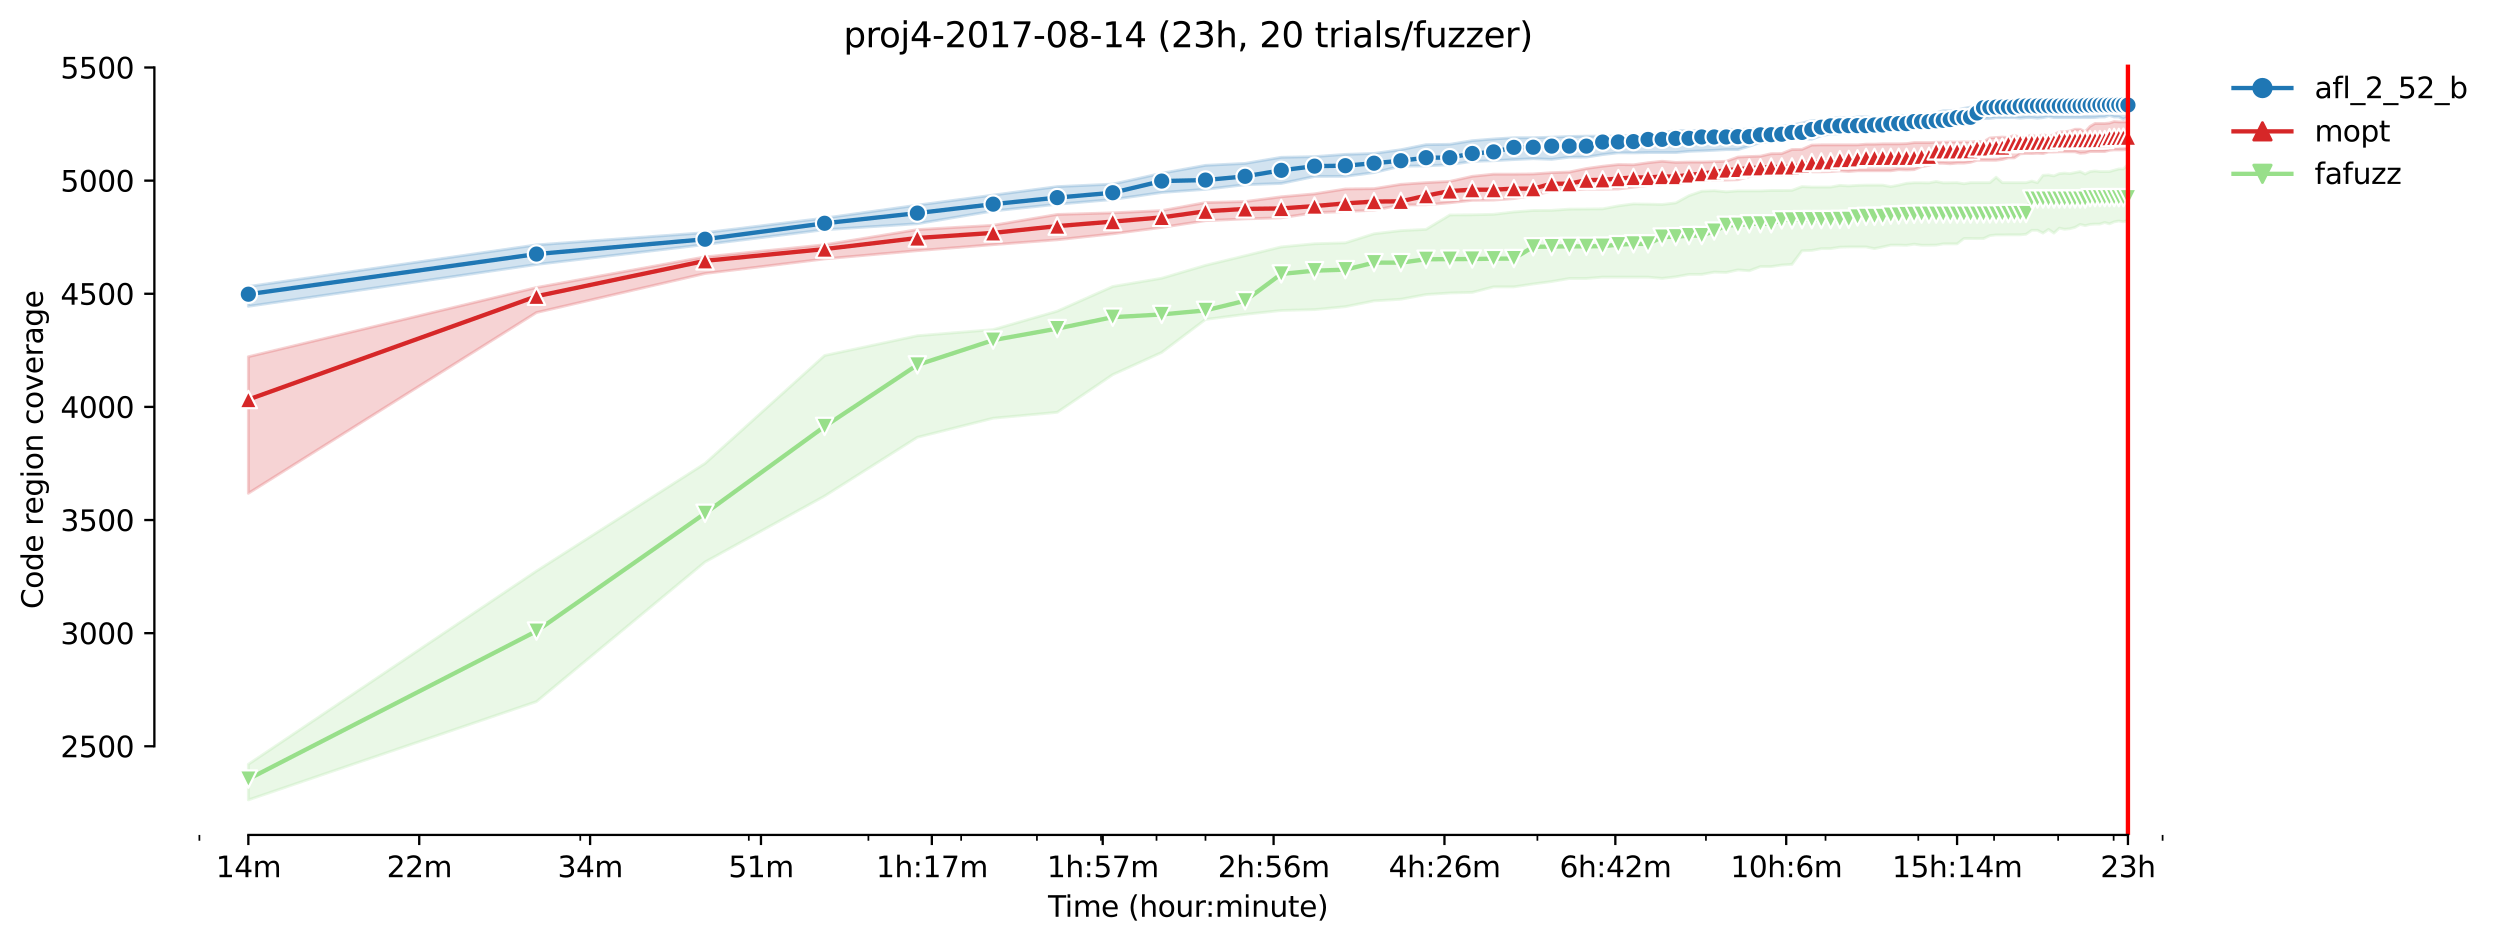 <?xml version="1.0" encoding="utf-8" standalone="no"?>
<!DOCTYPE svg PUBLIC "-//W3C//DTD SVG 1.1//EN"
  "http://www.w3.org/Graphics/SVG/1.1/DTD/svg11.dtd">
<svg height="325.986pt" version="1.1" viewBox="0 0 863.631 325.986" width="863.631pt" xmlns="http://www.w3.org/2000/svg" xmlns:xlink="http://www.w3.org/1999/xlink">
 <defs>
  <style type="text/css">*{stroke-linecap:butt;stroke-linejoin:round;}</style>
 </defs>
 <g id="figure_1">
  <g id="patch_1">
   <path d="M 0 325.986 
L 863.631 325.986 
L 863.631 0 
L 0 0 
z
" style="fill:#ffffff;"/>
  </g>
  <g id="axes_1">
   <g id="patch_2">
    <path d="M 53.328 288.43 
L 767.568 288.43 
L 767.568 22.318 
L 53.328 22.318 
z
" style="fill:#ffffff;"/>
   </g>
   <g id="PolyCollection_1">
    <defs>
     <path d="M 85.794 -227.01 
L 85.794 -220.171 
L 185.326 -234.631 
L 243.55 -241.509 
L 284.859 -246.629 
L 316.902 -248.7 
L 343.082 -253.116 
L 365.218 -255.422 
L 384.392 -257.064 
L 401.305 -259.487 
L 416.435 -260.581 
L 430.121 -262.175 
L 442.615 -262.613 
L 454.109 -265.036 
L 464.751 -265.075 
L 474.658 -266.365 
L 483.925 -268.593 
L 492.631 -268.671 
L 500.838 -269.101 
L 508.602 -270.234 
L 515.968 -270.468 
L 522.974 -270.859 
L 529.654 -271.165 
L 536.037 -270.937 
L 542.148 -271.68 
L 548.01 -271.719 
L 553.642 -272.579 
L 559.061 -273.204 
L 564.284 -273.165 
L 569.323 -273.282 
L 574.191 -273.282 
L 578.899 -273.282 
L 583.458 -273.712 
L 587.877 -273.868 
L 592.164 -274.064 
L 596.326 -274.298 
L 600.371 -274.298 
L 604.306 -275.471 
L 608.135 -276.761 
L 611.865 -277.19 
L 615.501 -277.19 
L 619.046 -278.011 
L 622.507 -278.006 
L 625.885 -277.894 
L 629.187 -279.092 
L 632.414 -279.692 
L 635.57 -279.77 
L 638.658 -280.2 
L 641.681 -280.2 
L 644.642 -280.317 
L 647.543 -280.317 
L 650.387 -280.317 
L 653.175 -281.528 
L 655.91 -281.528 
L 658.594 -281.528 
L 661.229 -282.505 
L 663.817 -282.662 
L 666.358 -282.505 
L 668.855 -282.857 
L 671.31 -282.857 
L 673.724 -282.896 
L 676.097 -283.248 
L 678.432 -283.248 
L 680.73 -283.325 
L 682.991 -283.991 
L 685.217 -285.046 
L 687.41 -285.046 
L 689.569 -285.358 
L 691.696 -285.352 
L 693.793 -285.358 
L 695.859 -285.358 
L 697.896 -285.163 
L 699.904 -285.358 
L 701.885 -285.358 
L 703.839 -285.163 
L 705.766 -285.353 
L 707.668 -285.701 
L 709.545 -285.358 
L 711.398 -285.358 
L 713.227 -285.358 
L 715.033 -285.358 
L 716.817 -285.358 
L 718.579 -285.358 
L 720.32 -285.358 
L 722.04 -285.358 
L 723.739 -285.397 
L 725.418 -285.593 
L 727.078 -285.593 
L 728.72 -286.126 
L 730.342 -285.593 
L 731.947 -285.593 
L 733.533 -284.85 
L 735.103 -285.593 
L 735.103 -291.572 
L 735.103 -291.572 
L 733.533 -291.142 
L 731.947 -291.142 
L 730.342 -291.142 
L 728.72 -291.458 
L 727.078 -291.142 
L 725.418 -291.15 
L 723.739 -291.142 
L 722.04 -291.142 
L 720.32 -291.142 
L 718.579 -291.142 
L 716.817 -291.142 
L 715.033 -291.142 
L 713.227 -291.142 
L 711.398 -290.791 
L 709.545 -290.791 
L 707.668 -290.791 
L 705.766 -290.791 
L 703.839 -290.791 
L 701.885 -290.791 
L 699.904 -290.674 
L 697.896 -290.673 
L 695.859 -290.283 
L 693.793 -290.166 
L 691.696 -290.165 
L 689.569 -290.087 
L 687.41 -289.817 
L 685.217 -289.696 
L 682.991 -289.462 
L 680.73 -288.993 
L 678.432 -288.563 
L 676.097 -288.016 
L 673.724 -287.742 
L 671.31 -287.742 
L 668.855 -287.039 
L 666.358 -286.609 
L 663.817 -286.492 
L 661.229 -286.218 
L 658.594 -286.101 
L 655.91 -286.14 
L 653.175 -285.866 
L 650.387 -285.28 
L 647.543 -285.205 
L 644.642 -285.632 
L 641.681 -285.632 
L 638.658 -285.007 
L 635.57 -285.476 
L 632.414 -284.928 
L 629.187 -284.342 
L 625.885 -284.342 
L 622.507 -283.483 
L 619.046 -282.818 
L 615.501 -282.349 
L 611.865 -281.763 
L 608.135 -281.567 
L 604.306 -281.489 
L 600.371 -281.138 
L 596.326 -281.411 
L 592.164 -280.447 
L 587.877 -280.984 
L 583.458 -280.79 
L 578.899 -280.942 
L 574.191 -279.988 
L 569.323 -279.379 
L 564.284 -279.223 
L 559.061 -278.988 
L 553.642 -278.949 
L 548.01 -278.949 
L 542.148 -278.838 
L 536.037 -278.597 
L 529.654 -278.407 
L 522.974 -278.402 
L 515.968 -277.972 
L 508.602 -277.386 
L 500.838 -276.135 
L 492.631 -276.018 
L 483.925 -274.26 
L 474.658 -272.97 
L 464.751 -272.657 
L 454.109 -271.875 
L 442.615 -271.641 
L 430.121 -269.53 
L 416.435 -268.866 
L 401.305 -266.13 
L 384.392 -262.379 
L 365.218 -261.519 
L 343.082 -258.588 
L 316.902 -255.114 
L 284.859 -250.654 
L 243.55 -245.614 
L 185.326 -241.392 
L 85.794 -227.01 
z
" id="mc605f23133" style="stroke:#1f77b4;stroke-opacity:0.2;"/>
    </defs>
    <g clip-path="url(#p9f8fb38568)">
     <use style="fill:#1f77b4;fill-opacity:0.2;stroke:#1f77b4;stroke-opacity:0.2;" x="0" xlink:href="#mc605f23133" y="325.986"/>
    </g>
   </g>
   <g id="PolyCollection_2">
    <defs>
     <path d="M 85.794 -202.759 
L 85.794 -155.57 
L 185.326 -218.022 
L 243.55 -231.505 
L 284.859 -236.546 
L 316.902 -239.399 
L 343.082 -241.47 
L 365.218 -243.151 
L 384.392 -245.222 
L 401.305 -247.411 
L 416.435 -249.755 
L 430.121 -250.381 
L 442.615 -250.731 
L 454.109 -252.491 
L 464.751 -252.921 
L 474.658 -253.351 
L 483.925 -255.188 
L 492.631 -255.266 
L 500.838 -255.93 
L 508.602 -256.79 
L 515.968 -256.868 
L 522.974 -257.376 
L 529.654 -258.431 
L 536.037 -259.995 
L 542.148 -260.307 
L 548.01 -260.659 
L 553.642 -260.62 
L 559.061 -260.698 
L 564.284 -261.323 
L 569.323 -261.91 
L 574.191 -262.222 
L 578.899 -262.379 
L 583.458 -263.434 
L 587.877 -263.629 
L 592.164 -263.668 
L 596.326 -263.786 
L 600.371 -263.903 
L 604.306 -264.958 
L 608.135 -265.388 
L 611.865 -265.466 
L 615.501 -265.466 
L 619.046 -265.466 
L 622.507 -266.248 
L 625.885 -266.638 
L 629.187 -266.638 
L 632.414 -266.703 
L 635.57 -266.951 
L 638.658 -266.753 
L 641.681 -266.99 
L 644.642 -266.99 
L 647.543 -266.99 
L 650.387 -266.99 
L 653.175 -266.988 
L 655.91 -267.381 
L 658.594 -267.264 
L 661.229 -267.381 
L 663.817 -268.397 
L 666.358 -268.866 
L 668.855 -269.57 
L 671.31 -269.57 
L 673.724 -269.413 
L 676.097 -269.642 
L 678.432 -269.648 
L 680.73 -269.921 
L 682.991 -270.625 
L 685.217 -270.625 
L 687.41 -270.625 
L 689.569 -270.625 
L 691.696 -270.898 
L 693.793 -271.445 
L 695.859 -271.445 
L 697.896 -272.852 
L 699.904 -272.967 
L 701.885 -272.931 
L 703.839 -273.048 
L 705.766 -272.931 
L 707.668 -273.478 
L 709.545 -273.478 
L 711.398 -273.556 
L 713.227 -273.556 
L 715.033 -273.556 
L 716.817 -273.556 
L 718.579 -273.048 
L 720.32 -273.162 
L 722.04 -273.634 
L 723.739 -273.634 
L 725.418 -273.634 
L 727.078 -273.634 
L 728.72 -274.064 
L 730.342 -274.22 
L 731.947 -274.22 
L 733.533 -274.22 
L 735.103 -274.416 
L 735.103 -283.873 
L 735.103 -283.873 
L 733.533 -283.873 
L 731.947 -283.873 
L 730.342 -283.991 
L 728.72 -283.482 
L 727.078 -283.326 
L 725.418 -283.326 
L 723.739 -283.329 
L 722.04 -282.349 
L 720.32 -280.473 
L 718.579 -281.335 
L 716.817 -281.333 
L 715.033 -280.723 
L 713.227 -280.473 
L 711.398 -280.434 
L 709.545 -279.496 
L 707.668 -278.871 
L 705.766 -279.535 
L 703.839 -278.564 
L 701.885 -279.457 
L 699.904 -278.578 
L 697.896 -278.48 
L 695.859 -279.264 
L 693.793 -278.48 
L 691.696 -278.636 
L 689.569 -278.48 
L 687.41 -278.324 
L 685.217 -276.995 
L 682.991 -277.19 
L 680.73 -276.917 
L 678.432 -276.956 
L 676.097 -276.878 
L 673.724 -276.956 
L 671.31 -276.839 
L 668.855 -276.839 
L 666.358 -276.721 
L 663.817 -276.721 
L 661.229 -276.721 
L 658.594 -276.37 
L 655.91 -276.292 
L 653.175 -276.292 
L 650.387 -276.292 
L 647.543 -276.174 
L 644.642 -276.174 
L 641.681 -275.94 
L 638.658 -275.94 
L 635.57 -275.94 
L 632.414 -275.94 
L 629.187 -275.94 
L 625.885 -275.862 
L 622.507 -274.377 
L 619.046 -274.337 
L 615.501 -272.931 
L 611.865 -272.891 
L 608.135 -272.032 
L 604.306 -271.914 
L 600.371 -271.719 
L 596.326 -270.273 
L 592.164 -270.117 
L 587.877 -269.999 
L 583.458 -269.999 
L 578.899 -269.882 
L 574.191 -270.273 
L 569.323 -269.765 
L 564.284 -269.062 
L 559.061 -269.14 
L 553.642 -268.553 
L 548.01 -267.772 
L 542.148 -266.56 
L 536.037 -266.326 
L 529.654 -265.896 
L 522.974 -265.818 
L 515.968 -265.818 
L 508.602 -265.075 
L 500.838 -263.317 
L 492.631 -262.887 
L 483.925 -262.303 
L 474.658 -260.815 
L 464.751 -260.698 
L 454.109 -259.018 
L 442.615 -258.002 
L 430.121 -256.36 
L 416.435 -256.008 
L 401.305 -253.234 
L 384.392 -252.452 
L 365.218 -251.905 
L 343.082 -248.16 
L 316.902 -246.668 
L 284.859 -241.431 
L 243.55 -237.249 
L 185.326 -226.664 
L 85.794 -202.759 
z
" id="m4b1da37e88" style="stroke:#d62728;stroke-opacity:0.2;"/>
    </defs>
    <g clip-path="url(#p9f8fb38568)">
     <use style="fill:#d62728;fill-opacity:0.2;stroke:#d62728;stroke-opacity:0.2;" x="0" xlink:href="#m4b1da37e88" y="325.986"/>
    </g>
   </g>
   <g id="PolyCollection_3">
    <defs>
     <path d="M 85.794 -61.971 
L 85.794 -49.652 
L 185.326 -83.622 
L 243.55 -131.848 
L 284.859 -154.632 
L 316.902 -174.915 
L 343.082 -181.52 
L 365.218 -183.552 
L 384.392 -196.566 
L 401.305 -204.226 
L 416.435 -215.638 
L 430.121 -217.396 
L 442.615 -218.725 
L 454.109 -219.034 
L 464.751 -220.054 
L 474.658 -222.047 
L 483.925 -222.619 
L 492.631 -224.235 
L 500.838 -224.777 
L 508.602 -224.978 
L 515.968 -226.893 
L 522.974 -226.893 
L 529.654 -227.892 
L 536.037 -228.73 
L 542.148 -229.785 
L 548.01 -229.785 
L 553.642 -230.254 
L 559.061 -230.254 
L 564.284 -230.254 
L 569.323 -230.254 
L 574.191 -229.824 
L 578.899 -230.371 
L 583.458 -231.192 
L 587.877 -231.192 
L 592.164 -231.974 
L 596.326 -231.856 
L 600.371 -232.747 
L 604.306 -232.443 
L 608.135 -233.889 
L 611.865 -233.889 
L 615.501 -234.436 
L 619.046 -234.67 
L 622.507 -239.36 
L 625.885 -239.477 
L 629.187 -240.101 
L 632.414 -240.102 
L 635.57 -240.61 
L 638.658 -240.689 
L 641.681 -240.689 
L 644.642 -240.689 
L 647.543 -240.102 
L 650.387 -240.689 
L 653.175 -241.314 
L 655.91 -241.314 
L 658.594 -241.236 
L 661.229 -241.627 
L 663.817 -241.275 
L 666.358 -241.275 
L 668.855 -241.314 
L 671.31 -241.744 
L 673.724 -241.744 
L 676.097 -241.744 
L 678.432 -243.581 
L 680.73 -243.581 
L 682.991 -243.564 
L 685.217 -243.581 
L 687.41 -244.597 
L 689.569 -244.831 
L 691.696 -244.825 
L 693.793 -244.87 
L 695.859 -244.87 
L 697.896 -244.87 
L 699.904 -245.066 
L 701.885 -246.434 
L 703.839 -246.434 
L 705.766 -245.457 
L 707.668 -246.746 
L 709.545 -245.457 
L 711.398 -247.176 
L 713.227 -246.785 
L 715.033 -246.981 
L 716.817 -247.44 
L 718.579 -248.466 
L 720.32 -248.036 
L 722.04 -248.466 
L 723.739 -248.583 
L 725.418 -248.583 
L 727.078 -249.13 
L 728.72 -248.661 
L 730.342 -249.348 
L 731.947 -249.638 
L 733.533 -249.365 
L 735.103 -249.795 
L 735.103 -269.169 
L 735.103 -269.169 
L 733.533 -267.616 
L 731.947 -267.616 
L 730.342 -267.186 
L 728.72 -266.717 
L 727.078 -266.717 
L 725.418 -266.717 
L 723.739 -266.912 
L 722.04 -266.717 
L 720.32 -265.878 
L 718.579 -266.717 
L 716.817 -266.365 
L 715.033 -266.013 
L 713.227 -266.17 
L 711.398 -266.013 
L 709.545 -265.232 
L 707.668 -265.544 
L 705.766 -265.427 
L 703.839 -262.887 
L 701.885 -263.429 
L 699.904 -262.887 
L 697.896 -262.887 
L 695.859 -262.887 
L 693.793 -262.887 
L 691.696 -262.887 
L 689.569 -264.763 
L 687.41 -262.887 
L 685.217 -262.887 
L 682.991 -262.887 
L 680.73 -262.887 
L 678.432 -262.506 
L 676.097 -262.887 
L 673.724 -262.848 
L 671.31 -262.809 
L 668.855 -263.278 
L 666.358 -262.809 
L 663.817 -262.853 
L 661.229 -262.853 
L 658.594 -262.652 
L 655.91 -262.027 
L 653.175 -261.519 
L 650.387 -262.027 
L 647.543 -262.027 
L 644.642 -262.027 
L 641.681 -261.95 
L 638.658 -261.753 
L 635.57 -261.949 
L 632.414 -261.364 
L 629.187 -261.364 
L 625.885 -261.363 
L 622.507 -261.521 
L 619.046 -260.229 
L 615.501 -260.19 
L 611.865 -260.19 
L 608.135 -260.034 
L 604.306 -260.034 
L 600.371 -260.034 
L 596.326 -259.721 
L 592.164 -260.116 
L 587.877 -259.917 
L 583.458 -258.392 
L 578.899 -255.891 
L 574.191 -255.354 
L 569.323 -255.461 
L 564.284 -255.545 
L 559.061 -254.875 
L 553.642 -253.84 
L 548.01 -253.781 
L 542.148 -253.742 
L 536.037 -253.312 
L 529.654 -253.273 
L 522.974 -252.765 
L 515.968 -251.944 
L 508.602 -251.788 
L 500.838 -251.709 
L 492.631 -246.75 
L 483.925 -246.316 
L 474.658 -245.222 
L 464.751 -242.096 
L 454.109 -241.783 
L 442.615 -240.689 
L 430.121 -237.64 
L 416.435 -234.318 
L 401.305 -229.863 
L 384.392 -227.01 
L 365.218 -218.491 
L 343.082 -212.12 
L 316.902 -210.01 
L 284.859 -203.171 
L 243.55 -165.887 
L 185.326 -128.721 
L 85.794 -61.971 
z
" id="m5ff0ed79b9" style="stroke:#98df8a;stroke-opacity:0.2;"/>
    </defs>
    <g clip-path="url(#p9f8fb38568)">
     <use style="fill:#98df8a;fill-opacity:0.2;stroke:#98df8a;stroke-opacity:0.2;" x="0" xlink:href="#m5ff0ed79b9" y="325.986"/>
    </g>
   </g>
   <g id="matplotlib.axis_1">
    <g id="xtick_1">
     <g id="line2d_1">
      <defs>
       <path d="M 0 0 
L 0 3.5 
" id="m042c65eefe" style="stroke:#000000;stroke-width:0.8;"/>
      </defs>
      <g>
       <use style="stroke:#000000;stroke-width:0.8;" x="85.794" xlink:href="#m042c65eefe" y="288.43"/>
      </g>
     </g>
     <g id="text_1">
      <!-- 14m -->
      <g transform="translate(74.561 303.029)scale(0.1 -0.1)">
       <defs>
        <path d="M 794 531 
L 1825 531 
L 1825 4091 
L 703 3866 
L 703 4441 
L 1819 4666 
L 2450 4666 
L 2450 531 
L 3481 531 
L 3481 0 
L 794 0 
L 794 531 
z
" id="DejaVuSans-31" transform="scale(0.016)"/>
        <path d="M 2419 4116 
L 825 1625 
L 2419 1625 
L 2419 4116 
z
M 2253 4666 
L 3047 4666 
L 3047 1625 
L 3713 1625 
L 3713 1100 
L 3047 1100 
L 3047 0 
L 2419 0 
L 2419 1100 
L 313 1100 
L 313 1709 
L 2253 4666 
z
" id="DejaVuSans-34" transform="scale(0.016)"/>
        <path d="M 3328 2828 
Q 3544 3216 3844 3400 
Q 4144 3584 4550 3584 
Q 5097 3584 5394 3201 
Q 5691 2819 5691 2113 
L 5691 0 
L 5113 0 
L 5113 2094 
Q 5113 2597 4934 2840 
Q 4756 3084 4391 3084 
Q 3944 3084 3684 2787 
Q 3425 2491 3425 1978 
L 3425 0 
L 2847 0 
L 2847 2094 
Q 2847 2600 2669 2842 
Q 2491 3084 2119 3084 
Q 1678 3084 1418 2786 
Q 1159 2488 1159 1978 
L 1159 0 
L 581 0 
L 581 3500 
L 1159 3500 
L 1159 2956 
Q 1356 3278 1631 3431 
Q 1906 3584 2284 3584 
Q 2666 3584 2933 3390 
Q 3200 3197 3328 2828 
z
" id="DejaVuSans-6d" transform="scale(0.016)"/>
       </defs>
       <use xlink:href="#DejaVuSans-31"/>
       <use x="63.623" xlink:href="#DejaVuSans-34"/>
       <use x="127.246" xlink:href="#DejaVuSans-6d"/>
      </g>
     </g>
    </g>
    <g id="xtick_2">
     <g id="line2d_2">
      <g>
       <use style="stroke:#000000;stroke-width:0.8;" x="144.822" xlink:href="#m042c65eefe" y="288.43"/>
      </g>
     </g>
     <g id="text_2">
      <!-- 22m -->
      <g transform="translate(133.589 303.029)scale(0.1 -0.1)">
       <defs>
        <path d="M 1228 531 
L 3431 531 
L 3431 0 
L 469 0 
L 469 531 
Q 828 903 1448 1529 
Q 2069 2156 2228 2338 
Q 2531 2678 2651 2914 
Q 2772 3150 2772 3378 
Q 2772 3750 2511 3984 
Q 2250 4219 1831 4219 
Q 1534 4219 1204 4116 
Q 875 4013 500 3803 
L 500 4441 
Q 881 4594 1212 4672 
Q 1544 4750 1819 4750 
Q 2544 4750 2975 4387 
Q 3406 4025 3406 3419 
Q 3406 3131 3298 2873 
Q 3191 2616 2906 2266 
Q 2828 2175 2409 1742 
Q 1991 1309 1228 531 
z
" id="DejaVuSans-32" transform="scale(0.016)"/>
       </defs>
       <use xlink:href="#DejaVuSans-32"/>
       <use x="63.623" xlink:href="#DejaVuSans-32"/>
       <use x="127.246" xlink:href="#DejaVuSans-6d"/>
      </g>
     </g>
    </g>
    <g id="xtick_3">
     <g id="line2d_3">
      <g>
       <use style="stroke:#000000;stroke-width:0.8;" x="203.85" xlink:href="#m042c65eefe" y="288.43"/>
      </g>
     </g>
     <g id="text_3">
      <!-- 34m -->
      <g transform="translate(192.617 303.029)scale(0.1 -0.1)">
       <defs>
        <path d="M 2597 2516 
Q 3050 2419 3304 2112 
Q 3559 1806 3559 1356 
Q 3559 666 3084 287 
Q 2609 -91 1734 -91 
Q 1441 -91 1130 -33 
Q 819 25 488 141 
L 488 750 
Q 750 597 1062 519 
Q 1375 441 1716 441 
Q 2309 441 2620 675 
Q 2931 909 2931 1356 
Q 2931 1769 2642 2001 
Q 2353 2234 1838 2234 
L 1294 2234 
L 1294 2753 
L 1863 2753 
Q 2328 2753 2575 2939 
Q 2822 3125 2822 3475 
Q 2822 3834 2567 4026 
Q 2313 4219 1838 4219 
Q 1578 4219 1281 4162 
Q 984 4106 628 3988 
L 628 4550 
Q 988 4650 1302 4700 
Q 1616 4750 1894 4750 
Q 2613 4750 3031 4423 
Q 3450 4097 3450 3541 
Q 3450 3153 3228 2886 
Q 3006 2619 2597 2516 
z
" id="DejaVuSans-33" transform="scale(0.016)"/>
       </defs>
       <use xlink:href="#DejaVuSans-33"/>
       <use x="63.623" xlink:href="#DejaVuSans-34"/>
       <use x="127.246" xlink:href="#DejaVuSans-6d"/>
      </g>
     </g>
    </g>
    <g id="xtick_4">
     <g id="line2d_4">
      <g>
       <use style="stroke:#000000;stroke-width:0.8;" x="262.878" xlink:href="#m042c65eefe" y="288.43"/>
      </g>
     </g>
     <g id="text_4">
      <!-- 51m -->
      <g transform="translate(251.646 303.029)scale(0.1 -0.1)">
       <defs>
        <path d="M 691 4666 
L 3169 4666 
L 3169 4134 
L 1269 4134 
L 1269 2991 
Q 1406 3038 1543 3061 
Q 1681 3084 1819 3084 
Q 2600 3084 3056 2656 
Q 3513 2228 3513 1497 
Q 3513 744 3044 326 
Q 2575 -91 1722 -91 
Q 1428 -91 1123 -41 
Q 819 9 494 109 
L 494 744 
Q 775 591 1075 516 
Q 1375 441 1709 441 
Q 2250 441 2565 725 
Q 2881 1009 2881 1497 
Q 2881 1984 2565 2268 
Q 2250 2553 1709 2553 
Q 1456 2553 1204 2497 
Q 953 2441 691 2322 
L 691 4666 
z
" id="DejaVuSans-35" transform="scale(0.016)"/>
       </defs>
       <use xlink:href="#DejaVuSans-35"/>
       <use x="63.623" xlink:href="#DejaVuSans-31"/>
       <use x="127.246" xlink:href="#DejaVuSans-6d"/>
      </g>
     </g>
    </g>
    <g id="xtick_5">
     <g id="line2d_5">
      <g>
       <use style="stroke:#000000;stroke-width:0.8;" x="321.907" xlink:href="#m042c65eefe" y="288.43"/>
      </g>
     </g>
     <g id="text_5">
      <!-- 1h:17m -->
      <g transform="translate(302.639 303.029)scale(0.1 -0.1)">
       <defs>
        <path d="M 3513 2113 
L 3513 0 
L 2938 0 
L 2938 2094 
Q 2938 2591 2744 2837 
Q 2550 3084 2163 3084 
Q 1697 3084 1428 2787 
Q 1159 2491 1159 1978 
L 1159 0 
L 581 0 
L 581 4863 
L 1159 4863 
L 1159 2956 
Q 1366 3272 1645 3428 
Q 1925 3584 2291 3584 
Q 2894 3584 3203 3211 
Q 3513 2838 3513 2113 
z
" id="DejaVuSans-68" transform="scale(0.016)"/>
        <path d="M 750 794 
L 1409 794 
L 1409 0 
L 750 0 
L 750 794 
z
M 750 3309 
L 1409 3309 
L 1409 2516 
L 750 2516 
L 750 3309 
z
" id="DejaVuSans-3a" transform="scale(0.016)"/>
        <path d="M 525 4666 
L 3525 4666 
L 3525 4397 
L 1831 0 
L 1172 0 
L 2766 4134 
L 525 4134 
L 525 4666 
z
" id="DejaVuSans-37" transform="scale(0.016)"/>
       </defs>
       <use xlink:href="#DejaVuSans-31"/>
       <use x="63.623" xlink:href="#DejaVuSans-68"/>
       <use x="127.002" xlink:href="#DejaVuSans-3a"/>
       <use x="160.693" xlink:href="#DejaVuSans-31"/>
       <use x="224.316" xlink:href="#DejaVuSans-37"/>
       <use x="287.939" xlink:href="#DejaVuSans-6d"/>
      </g>
     </g>
    </g>
    <g id="xtick_6">
     <g id="line2d_6">
      <g>
       <use style="stroke:#000000;stroke-width:0.8;" x="380.935" xlink:href="#m042c65eefe" y="288.43"/>
      </g>
     </g>
     <g id="text_6">
      <!-- 1h:57m -->
      <g transform="translate(361.668 303.029)scale(0.1 -0.1)">
       <use xlink:href="#DejaVuSans-31"/>
       <use x="63.623" xlink:href="#DejaVuSans-68"/>
       <use x="127.002" xlink:href="#DejaVuSans-3a"/>
       <use x="160.693" xlink:href="#DejaVuSans-35"/>
       <use x="224.316" xlink:href="#DejaVuSans-37"/>
       <use x="287.939" xlink:href="#DejaVuSans-6d"/>
      </g>
     </g>
    </g>
    <g id="xtick_7">
     <g id="line2d_7">
      <g>
       <use style="stroke:#000000;stroke-width:0.8;" x="439.963" xlink:href="#m042c65eefe" y="288.43"/>
      </g>
     </g>
     <g id="text_7">
      <!-- 2h:56m -->
      <g transform="translate(420.696 303.029)scale(0.1 -0.1)">
       <defs>
        <path d="M 2113 2584 
Q 1688 2584 1439 2293 
Q 1191 2003 1191 1497 
Q 1191 994 1439 701 
Q 1688 409 2113 409 
Q 2538 409 2786 701 
Q 3034 994 3034 1497 
Q 3034 2003 2786 2293 
Q 2538 2584 2113 2584 
z
M 3366 4563 
L 3366 3988 
Q 3128 4100 2886 4159 
Q 2644 4219 2406 4219 
Q 1781 4219 1451 3797 
Q 1122 3375 1075 2522 
Q 1259 2794 1537 2939 
Q 1816 3084 2150 3084 
Q 2853 3084 3261 2657 
Q 3669 2231 3669 1497 
Q 3669 778 3244 343 
Q 2819 -91 2113 -91 
Q 1303 -91 875 529 
Q 447 1150 447 2328 
Q 447 3434 972 4092 
Q 1497 4750 2381 4750 
Q 2619 4750 2861 4703 
Q 3103 4656 3366 4563 
z
" id="DejaVuSans-36" transform="scale(0.016)"/>
       </defs>
       <use xlink:href="#DejaVuSans-32"/>
       <use x="63.623" xlink:href="#DejaVuSans-68"/>
       <use x="127.002" xlink:href="#DejaVuSans-3a"/>
       <use x="160.693" xlink:href="#DejaVuSans-35"/>
       <use x="224.316" xlink:href="#DejaVuSans-36"/>
       <use x="287.939" xlink:href="#DejaVuSans-6d"/>
      </g>
     </g>
    </g>
    <g id="xtick_8">
     <g id="line2d_8">
      <g>
       <use style="stroke:#000000;stroke-width:0.8;" x="498.991" xlink:href="#m042c65eefe" y="288.43"/>
      </g>
     </g>
     <g id="text_8">
      <!-- 4h:26m -->
      <g transform="translate(479.724 303.029)scale(0.1 -0.1)">
       <use xlink:href="#DejaVuSans-34"/>
       <use x="63.623" xlink:href="#DejaVuSans-68"/>
       <use x="127.002" xlink:href="#DejaVuSans-3a"/>
       <use x="160.693" xlink:href="#DejaVuSans-32"/>
       <use x="224.316" xlink:href="#DejaVuSans-36"/>
       <use x="287.939" xlink:href="#DejaVuSans-6d"/>
      </g>
     </g>
    </g>
    <g id="xtick_9">
     <g id="line2d_9">
      <g>
       <use style="stroke:#000000;stroke-width:0.8;" x="558.02" xlink:href="#m042c65eefe" y="288.43"/>
      </g>
     </g>
     <g id="text_9">
      <!-- 6h:42m -->
      <g transform="translate(538.752 303.029)scale(0.1 -0.1)">
       <use xlink:href="#DejaVuSans-36"/>
       <use x="63.623" xlink:href="#DejaVuSans-68"/>
       <use x="127.002" xlink:href="#DejaVuSans-3a"/>
       <use x="160.693" xlink:href="#DejaVuSans-34"/>
       <use x="224.316" xlink:href="#DejaVuSans-32"/>
       <use x="287.939" xlink:href="#DejaVuSans-6d"/>
      </g>
     </g>
    </g>
    <g id="xtick_10">
     <g id="line2d_10">
      <g>
       <use style="stroke:#000000;stroke-width:0.8;" x="617.048" xlink:href="#m042c65eefe" y="288.43"/>
      </g>
     </g>
     <g id="text_10">
      <!-- 10h:6m -->
      <g transform="translate(597.781 303.029)scale(0.1 -0.1)">
       <defs>
        <path d="M 2034 4250 
Q 1547 4250 1301 3770 
Q 1056 3291 1056 2328 
Q 1056 1369 1301 889 
Q 1547 409 2034 409 
Q 2525 409 2770 889 
Q 3016 1369 3016 2328 
Q 3016 3291 2770 3770 
Q 2525 4250 2034 4250 
z
M 2034 4750 
Q 2819 4750 3233 4129 
Q 3647 3509 3647 2328 
Q 3647 1150 3233 529 
Q 2819 -91 2034 -91 
Q 1250 -91 836 529 
Q 422 1150 422 2328 
Q 422 3509 836 4129 
Q 1250 4750 2034 4750 
z
" id="DejaVuSans-30" transform="scale(0.016)"/>
       </defs>
       <use xlink:href="#DejaVuSans-31"/>
       <use x="63.623" xlink:href="#DejaVuSans-30"/>
       <use x="127.246" xlink:href="#DejaVuSans-68"/>
       <use x="190.625" xlink:href="#DejaVuSans-3a"/>
       <use x="224.316" xlink:href="#DejaVuSans-36"/>
       <use x="287.939" xlink:href="#DejaVuSans-6d"/>
      </g>
     </g>
    </g>
    <g id="xtick_11">
     <g id="line2d_11">
      <g>
       <use style="stroke:#000000;stroke-width:0.8;" x="676.076" xlink:href="#m042c65eefe" y="288.43"/>
      </g>
     </g>
     <g id="text_11">
      <!-- 15h:14m -->
      <g transform="translate(653.628 303.029)scale(0.1 -0.1)">
       <use xlink:href="#DejaVuSans-31"/>
       <use x="63.623" xlink:href="#DejaVuSans-35"/>
       <use x="127.246" xlink:href="#DejaVuSans-68"/>
       <use x="190.625" xlink:href="#DejaVuSans-3a"/>
       <use x="224.316" xlink:href="#DejaVuSans-31"/>
       <use x="287.939" xlink:href="#DejaVuSans-34"/>
       <use x="351.562" xlink:href="#DejaVuSans-6d"/>
      </g>
     </g>
    </g>
    <g id="xtick_12">
     <g id="line2d_12">
      <g>
       <use style="stroke:#000000;stroke-width:0.8;" x="735.104" xlink:href="#m042c65eefe" y="288.43"/>
      </g>
     </g>
     <g id="text_12">
      <!-- 23h -->
      <g transform="translate(725.573 303.029)scale(0.1 -0.1)">
       <use xlink:href="#DejaVuSans-32"/>
       <use x="63.623" xlink:href="#DejaVuSans-33"/>
       <use x="127.246" xlink:href="#DejaVuSans-68"/>
      </g>
     </g>
    </g>
    <g id="xtick_13">
     <g id="line2d_13">
      <defs>
       <path d="M 0 0 
L 0 2 
" id="mbd1756d534" style="stroke:#000000;stroke-width:0.6;"/>
      </defs>
      <g>
       <use style="stroke:#000000;stroke-width:0.6;" x="68.88" xlink:href="#mbd1756d534" y="288.43"/>
      </g>
     </g>
    </g>
    <g id="xtick_14">
     <g id="line2d_14">
      <g>
       <use style="stroke:#000000;stroke-width:0.6;" x="200.456" xlink:href="#mbd1756d534" y="288.43"/>
      </g>
     </g>
    </g>
    <g id="xtick_15">
     <g id="line2d_15">
      <g>
       <use style="stroke:#000000;stroke-width:0.6;" x="258.679" xlink:href="#mbd1756d534" y="288.43"/>
      </g>
     </g>
    </g>
    <g id="xtick_16">
     <g id="line2d_16">
      <g>
       <use style="stroke:#000000;stroke-width:0.6;" x="299.989" xlink:href="#mbd1756d534" y="288.43"/>
      </g>
     </g>
    </g>
    <g id="xtick_17">
     <g id="line2d_17">
      <g>
       <use style="stroke:#000000;stroke-width:0.6;" x="332.031" xlink:href="#mbd1756d534" y="288.43"/>
      </g>
     </g>
    </g>
    <g id="xtick_18">
     <g id="line2d_18">
      <g>
       <use style="stroke:#000000;stroke-width:0.6;" x="358.212" xlink:href="#mbd1756d534" y="288.43"/>
      </g>
     </g>
    </g>
    <g id="xtick_19">
     <g id="line2d_19">
      <g>
       <use style="stroke:#000000;stroke-width:0.6;" x="380.347" xlink:href="#mbd1756d534" y="288.43"/>
      </g>
     </g>
    </g>
    <g id="xtick_20">
     <g id="line2d_20">
      <g>
       <use style="stroke:#000000;stroke-width:0.6;" x="399.522" xlink:href="#mbd1756d534" y="288.43"/>
      </g>
     </g>
    </g>
    <g id="xtick_21">
     <g id="line2d_21">
      <g>
       <use style="stroke:#000000;stroke-width:0.6;" x="416.435" xlink:href="#mbd1756d534" y="288.43"/>
      </g>
     </g>
    </g>
    <g id="xtick_22">
     <g id="line2d_22">
      <g>
       <use style="stroke:#000000;stroke-width:0.6;" x="531.097" xlink:href="#mbd1756d534" y="288.43"/>
      </g>
     </g>
    </g>
    <g id="xtick_23">
     <g id="line2d_23">
      <g>
       <use style="stroke:#000000;stroke-width:0.6;" x="589.32" xlink:href="#mbd1756d534" y="288.43"/>
      </g>
     </g>
    </g>
    <g id="xtick_24">
     <g id="line2d_24">
      <g>
       <use style="stroke:#000000;stroke-width:0.6;" x="630.63" xlink:href="#mbd1756d534" y="288.43"/>
      </g>
     </g>
    </g>
    <g id="xtick_25">
     <g id="line2d_25">
      <g>
       <use style="stroke:#000000;stroke-width:0.6;" x="662.672" xlink:href="#mbd1756d534" y="288.43"/>
      </g>
     </g>
    </g>
    <g id="xtick_26">
     <g id="line2d_26">
      <g>
       <use style="stroke:#000000;stroke-width:0.6;" x="688.853" xlink:href="#mbd1756d534" y="288.43"/>
      </g>
     </g>
    </g>
    <g id="xtick_27">
     <g id="line2d_27">
      <g>
       <use style="stroke:#000000;stroke-width:0.6;" x="710.988" xlink:href="#mbd1756d534" y="288.43"/>
      </g>
     </g>
    </g>
    <g id="xtick_28">
     <g id="line2d_28">
      <g>
       <use style="stroke:#000000;stroke-width:0.6;" x="730.163" xlink:href="#mbd1756d534" y="288.43"/>
      </g>
     </g>
    </g>
    <g id="xtick_29">
     <g id="line2d_29">
      <g>
       <use style="stroke:#000000;stroke-width:0.6;" x="747.076" xlink:href="#mbd1756d534" y="288.43"/>
      </g>
     </g>
    </g>
    <g id="text_13">
     <!-- Time (hour:minute) -->
     <g transform="translate(362.041 316.707)scale(0.1 -0.1)">
      <defs>
       <path d="M -19 4666 
L 3928 4666 
L 3928 4134 
L 2272 4134 
L 2272 0 
L 1638 0 
L 1638 4134 
L -19 4134 
L -19 4666 
z
" id="DejaVuSans-54" transform="scale(0.016)"/>
       <path d="M 603 3500 
L 1178 3500 
L 1178 0 
L 603 0 
L 603 3500 
z
M 603 4863 
L 1178 4863 
L 1178 4134 
L 603 4134 
L 603 4863 
z
" id="DejaVuSans-69" transform="scale(0.016)"/>
       <path d="M 3597 1894 
L 3597 1613 
L 953 1613 
Q 991 1019 1311 708 
Q 1631 397 2203 397 
Q 2534 397 2845 478 
Q 3156 559 3463 722 
L 3463 178 
Q 3153 47 2828 -22 
Q 2503 -91 2169 -91 
Q 1331 -91 842 396 
Q 353 884 353 1716 
Q 353 2575 817 3079 
Q 1281 3584 2069 3584 
Q 2775 3584 3186 3129 
Q 3597 2675 3597 1894 
z
M 3022 2063 
Q 3016 2534 2758 2815 
Q 2500 3097 2075 3097 
Q 1594 3097 1305 2825 
Q 1016 2553 972 2059 
L 3022 2063 
z
" id="DejaVuSans-65" transform="scale(0.016)"/>
       <path id="DejaVuSans-20" transform="scale(0.016)"/>
       <path d="M 1984 4856 
Q 1566 4138 1362 3434 
Q 1159 2731 1159 2009 
Q 1159 1288 1364 580 
Q 1569 -128 1984 -844 
L 1484 -844 
Q 1016 -109 783 600 
Q 550 1309 550 2009 
Q 550 2706 781 3412 
Q 1013 4119 1484 4856 
L 1984 4856 
z
" id="DejaVuSans-28" transform="scale(0.016)"/>
       <path d="M 1959 3097 
Q 1497 3097 1228 2736 
Q 959 2375 959 1747 
Q 959 1119 1226 758 
Q 1494 397 1959 397 
Q 2419 397 2687 759 
Q 2956 1122 2956 1747 
Q 2956 2369 2687 2733 
Q 2419 3097 1959 3097 
z
M 1959 3584 
Q 2709 3584 3137 3096 
Q 3566 2609 3566 1747 
Q 3566 888 3137 398 
Q 2709 -91 1959 -91 
Q 1206 -91 779 398 
Q 353 888 353 1747 
Q 353 2609 779 3096 
Q 1206 3584 1959 3584 
z
" id="DejaVuSans-6f" transform="scale(0.016)"/>
       <path d="M 544 1381 
L 544 3500 
L 1119 3500 
L 1119 1403 
Q 1119 906 1312 657 
Q 1506 409 1894 409 
Q 2359 409 2629 706 
Q 2900 1003 2900 1516 
L 2900 3500 
L 3475 3500 
L 3475 0 
L 2900 0 
L 2900 538 
Q 2691 219 2414 64 
Q 2138 -91 1772 -91 
Q 1169 -91 856 284 
Q 544 659 544 1381 
z
M 1991 3584 
L 1991 3584 
z
" id="DejaVuSans-75" transform="scale(0.016)"/>
       <path d="M 2631 2963 
Q 2534 3019 2420 3045 
Q 2306 3072 2169 3072 
Q 1681 3072 1420 2755 
Q 1159 2438 1159 1844 
L 1159 0 
L 581 0 
L 581 3500 
L 1159 3500 
L 1159 2956 
Q 1341 3275 1631 3429 
Q 1922 3584 2338 3584 
Q 2397 3584 2469 3576 
Q 2541 3569 2628 3553 
L 2631 2963 
z
" id="DejaVuSans-72" transform="scale(0.016)"/>
       <path d="M 3513 2113 
L 3513 0 
L 2938 0 
L 2938 2094 
Q 2938 2591 2744 2837 
Q 2550 3084 2163 3084 
Q 1697 3084 1428 2787 
Q 1159 2491 1159 1978 
L 1159 0 
L 581 0 
L 581 3500 
L 1159 3500 
L 1159 2956 
Q 1366 3272 1645 3428 
Q 1925 3584 2291 3584 
Q 2894 3584 3203 3211 
Q 3513 2838 3513 2113 
z
" id="DejaVuSans-6e" transform="scale(0.016)"/>
       <path d="M 1172 4494 
L 1172 3500 
L 2356 3500 
L 2356 3053 
L 1172 3053 
L 1172 1153 
Q 1172 725 1289 603 
Q 1406 481 1766 481 
L 2356 481 
L 2356 0 
L 1766 0 
Q 1100 0 847 248 
Q 594 497 594 1153 
L 594 3053 
L 172 3053 
L 172 3500 
L 594 3500 
L 594 4494 
L 1172 4494 
z
" id="DejaVuSans-74" transform="scale(0.016)"/>
       <path d="M 513 4856 
L 1013 4856 
Q 1481 4119 1714 3412 
Q 1947 2706 1947 2009 
Q 1947 1309 1714 600 
Q 1481 -109 1013 -844 
L 513 -844 
Q 928 -128 1133 580 
Q 1338 1288 1338 2009 
Q 1338 2731 1133 3434 
Q 928 4138 513 4856 
z
" id="DejaVuSans-29" transform="scale(0.016)"/>
      </defs>
      <use xlink:href="#DejaVuSans-54"/>
      <use x="57.959" xlink:href="#DejaVuSans-69"/>
      <use x="85.742" xlink:href="#DejaVuSans-6d"/>
      <use x="183.154" xlink:href="#DejaVuSans-65"/>
      <use x="244.678" xlink:href="#DejaVuSans-20"/>
      <use x="276.465" xlink:href="#DejaVuSans-28"/>
      <use x="315.479" xlink:href="#DejaVuSans-68"/>
      <use x="378.857" xlink:href="#DejaVuSans-6f"/>
      <use x="440.039" xlink:href="#DejaVuSans-75"/>
      <use x="503.418" xlink:href="#DejaVuSans-72"/>
      <use x="542.781" xlink:href="#DejaVuSans-3a"/>
      <use x="576.473" xlink:href="#DejaVuSans-6d"/>
      <use x="673.885" xlink:href="#DejaVuSans-69"/>
      <use x="701.668" xlink:href="#DejaVuSans-6e"/>
      <use x="765.047" xlink:href="#DejaVuSans-75"/>
      <use x="828.426" xlink:href="#DejaVuSans-74"/>
      <use x="867.635" xlink:href="#DejaVuSans-65"/>
      <use x="929.158" xlink:href="#DejaVuSans-29"/>
     </g>
    </g>
   </g>
   <g id="matplotlib.axis_2">
    <g id="ytick_1">
     <g id="line2d_30">
      <defs>
       <path d="M 0 0 
L -3.5 0 
" id="m2a5007c582" style="stroke:#000000;stroke-width:0.8;"/>
      </defs>
      <g>
       <use style="stroke:#000000;stroke-width:0.8;" x="53.328" xlink:href="#m2a5007c582" y="257.802"/>
      </g>
     </g>
     <g id="text_14">
      <!-- 2500 -->
      <g transform="translate(20.878 261.601)scale(0.1 -0.1)">
       <use xlink:href="#DejaVuSans-32"/>
       <use x="63.623" xlink:href="#DejaVuSans-35"/>
       <use x="127.246" xlink:href="#DejaVuSans-30"/>
       <use x="190.869" xlink:href="#DejaVuSans-30"/>
      </g>
     </g>
    </g>
    <g id="ytick_2">
     <g id="line2d_31">
      <g>
       <use style="stroke:#000000;stroke-width:0.8;" x="53.328" xlink:href="#m2a5007c582" y="218.721"/>
      </g>
     </g>
     <g id="text_15">
      <!-- 3000 -->
      <g transform="translate(20.878 222.52)scale(0.1 -0.1)">
       <use xlink:href="#DejaVuSans-33"/>
       <use x="63.623" xlink:href="#DejaVuSans-30"/>
       <use x="127.246" xlink:href="#DejaVuSans-30"/>
       <use x="190.869" xlink:href="#DejaVuSans-30"/>
      </g>
     </g>
    </g>
    <g id="ytick_3">
     <g id="line2d_32">
      <g>
       <use style="stroke:#000000;stroke-width:0.8;" x="53.328" xlink:href="#m2a5007c582" y="179.64"/>
      </g>
     </g>
     <g id="text_16">
      <!-- 3500 -->
      <g transform="translate(20.878 183.439)scale(0.1 -0.1)">
       <use xlink:href="#DejaVuSans-33"/>
       <use x="63.623" xlink:href="#DejaVuSans-35"/>
       <use x="127.246" xlink:href="#DejaVuSans-30"/>
       <use x="190.869" xlink:href="#DejaVuSans-30"/>
      </g>
     </g>
    </g>
    <g id="ytick_4">
     <g id="line2d_33">
      <g>
       <use style="stroke:#000000;stroke-width:0.8;" x="53.328" xlink:href="#m2a5007c582" y="140.558"/>
      </g>
     </g>
     <g id="text_17">
      <!-- 4000 -->
      <g transform="translate(20.878 144.358)scale(0.1 -0.1)">
       <use xlink:href="#DejaVuSans-34"/>
       <use x="63.623" xlink:href="#DejaVuSans-30"/>
       <use x="127.246" xlink:href="#DejaVuSans-30"/>
       <use x="190.869" xlink:href="#DejaVuSans-30"/>
      </g>
     </g>
    </g>
    <g id="ytick_5">
     <g id="line2d_34">
      <g>
       <use style="stroke:#000000;stroke-width:0.8;" x="53.328" xlink:href="#m2a5007c582" y="101.477"/>
      </g>
     </g>
     <g id="text_18">
      <!-- 4500 -->
      <g transform="translate(20.878 105.277)scale(0.1 -0.1)">
       <use xlink:href="#DejaVuSans-34"/>
       <use x="63.623" xlink:href="#DejaVuSans-35"/>
       <use x="127.246" xlink:href="#DejaVuSans-30"/>
       <use x="190.869" xlink:href="#DejaVuSans-30"/>
      </g>
     </g>
    </g>
    <g id="ytick_6">
     <g id="line2d_35">
      <g>
       <use style="stroke:#000000;stroke-width:0.8;" x="53.328" xlink:href="#m2a5007c582" y="62.396"/>
      </g>
     </g>
     <g id="text_19">
      <!-- 5000 -->
      <g transform="translate(20.878 66.195)scale(0.1 -0.1)">
       <use xlink:href="#DejaVuSans-35"/>
       <use x="63.623" xlink:href="#DejaVuSans-30"/>
       <use x="127.246" xlink:href="#DejaVuSans-30"/>
       <use x="190.869" xlink:href="#DejaVuSans-30"/>
      </g>
     </g>
    </g>
    <g id="ytick_7">
     <g id="line2d_36">
      <g>
       <use style="stroke:#000000;stroke-width:0.8;" x="53.328" xlink:href="#m2a5007c582" y="23.315"/>
      </g>
     </g>
     <g id="text_20">
      <!-- 5500 -->
      <g transform="translate(20.878 27.114)scale(0.1 -0.1)">
       <use xlink:href="#DejaVuSans-35"/>
       <use x="63.623" xlink:href="#DejaVuSans-35"/>
       <use x="127.246" xlink:href="#DejaVuSans-30"/>
       <use x="190.869" xlink:href="#DejaVuSans-30"/>
      </g>
     </g>
    </g>
    <g id="text_21">
     <!-- Code region coverage -->
     <g transform="translate(14.798 210.38)rotate(-90)scale(0.1 -0.1)">
      <defs>
       <path d="M 4122 4306 
L 4122 3641 
Q 3803 3938 3442 4084 
Q 3081 4231 2675 4231 
Q 1875 4231 1450 3742 
Q 1025 3253 1025 2328 
Q 1025 1406 1450 917 
Q 1875 428 2675 428 
Q 3081 428 3442 575 
Q 3803 722 4122 1019 
L 4122 359 
Q 3791 134 3420 21 
Q 3050 -91 2638 -91 
Q 1578 -91 968 557 
Q 359 1206 359 2328 
Q 359 3453 968 4101 
Q 1578 4750 2638 4750 
Q 3056 4750 3426 4639 
Q 3797 4528 4122 4306 
z
" id="DejaVuSans-43" transform="scale(0.016)"/>
       <path d="M 2906 2969 
L 2906 4863 
L 3481 4863 
L 3481 0 
L 2906 0 
L 2906 525 
Q 2725 213 2448 61 
Q 2172 -91 1784 -91 
Q 1150 -91 751 415 
Q 353 922 353 1747 
Q 353 2572 751 3078 
Q 1150 3584 1784 3584 
Q 2172 3584 2448 3432 
Q 2725 3281 2906 2969 
z
M 947 1747 
Q 947 1113 1208 752 
Q 1469 391 1925 391 
Q 2381 391 2643 752 
Q 2906 1113 2906 1747 
Q 2906 2381 2643 2742 
Q 2381 3103 1925 3103 
Q 1469 3103 1208 2742 
Q 947 2381 947 1747 
z
" id="DejaVuSans-64" transform="scale(0.016)"/>
       <path d="M 2906 1791 
Q 2906 2416 2648 2759 
Q 2391 3103 1925 3103 
Q 1463 3103 1205 2759 
Q 947 2416 947 1791 
Q 947 1169 1205 825 
Q 1463 481 1925 481 
Q 2391 481 2648 825 
Q 2906 1169 2906 1791 
z
M 3481 434 
Q 3481 -459 3084 -895 
Q 2688 -1331 1869 -1331 
Q 1566 -1331 1297 -1286 
Q 1028 -1241 775 -1147 
L 775 -588 
Q 1028 -725 1275 -790 
Q 1522 -856 1778 -856 
Q 2344 -856 2625 -561 
Q 2906 -266 2906 331 
L 2906 616 
Q 2728 306 2450 153 
Q 2172 0 1784 0 
Q 1141 0 747 490 
Q 353 981 353 1791 
Q 353 2603 747 3093 
Q 1141 3584 1784 3584 
Q 2172 3584 2450 3431 
Q 2728 3278 2906 2969 
L 2906 3500 
L 3481 3500 
L 3481 434 
z
" id="DejaVuSans-67" transform="scale(0.016)"/>
       <path d="M 3122 3366 
L 3122 2828 
Q 2878 2963 2633 3030 
Q 2388 3097 2138 3097 
Q 1578 3097 1268 2742 
Q 959 2388 959 1747 
Q 959 1106 1268 751 
Q 1578 397 2138 397 
Q 2388 397 2633 464 
Q 2878 531 3122 666 
L 3122 134 
Q 2881 22 2623 -34 
Q 2366 -91 2075 -91 
Q 1284 -91 818 406 
Q 353 903 353 1747 
Q 353 2603 823 3093 
Q 1294 3584 2113 3584 
Q 2378 3584 2631 3529 
Q 2884 3475 3122 3366 
z
" id="DejaVuSans-63" transform="scale(0.016)"/>
       <path d="M 191 3500 
L 800 3500 
L 1894 563 
L 2988 3500 
L 3597 3500 
L 2284 0 
L 1503 0 
L 191 3500 
z
" id="DejaVuSans-76" transform="scale(0.016)"/>
       <path d="M 2194 1759 
Q 1497 1759 1228 1600 
Q 959 1441 959 1056 
Q 959 750 1161 570 
Q 1363 391 1709 391 
Q 2188 391 2477 730 
Q 2766 1069 2766 1631 
L 2766 1759 
L 2194 1759 
z
M 3341 1997 
L 3341 0 
L 2766 0 
L 2766 531 
Q 2569 213 2275 61 
Q 1981 -91 1556 -91 
Q 1019 -91 701 211 
Q 384 513 384 1019 
Q 384 1609 779 1909 
Q 1175 2209 1959 2209 
L 2766 2209 
L 2766 2266 
Q 2766 2663 2505 2880 
Q 2244 3097 1772 3097 
Q 1472 3097 1187 3025 
Q 903 2953 641 2809 
L 641 3341 
Q 956 3463 1253 3523 
Q 1550 3584 1831 3584 
Q 2591 3584 2966 3190 
Q 3341 2797 3341 1997 
z
" id="DejaVuSans-61" transform="scale(0.016)"/>
      </defs>
      <use xlink:href="#DejaVuSans-43"/>
      <use x="69.824" xlink:href="#DejaVuSans-6f"/>
      <use x="131.006" xlink:href="#DejaVuSans-64"/>
      <use x="194.482" xlink:href="#DejaVuSans-65"/>
      <use x="256.006" xlink:href="#DejaVuSans-20"/>
      <use x="287.793" xlink:href="#DejaVuSans-72"/>
      <use x="326.656" xlink:href="#DejaVuSans-65"/>
      <use x="388.18" xlink:href="#DejaVuSans-67"/>
      <use x="451.656" xlink:href="#DejaVuSans-69"/>
      <use x="479.439" xlink:href="#DejaVuSans-6f"/>
      <use x="540.621" xlink:href="#DejaVuSans-6e"/>
      <use x="604" xlink:href="#DejaVuSans-20"/>
      <use x="635.787" xlink:href="#DejaVuSans-63"/>
      <use x="690.768" xlink:href="#DejaVuSans-6f"/>
      <use x="751.949" xlink:href="#DejaVuSans-76"/>
      <use x="811.129" xlink:href="#DejaVuSans-65"/>
      <use x="872.652" xlink:href="#DejaVuSans-72"/>
      <use x="913.766" xlink:href="#DejaVuSans-61"/>
      <use x="975.045" xlink:href="#DejaVuSans-67"/>
      <use x="1038.521" xlink:href="#DejaVuSans-65"/>
     </g>
    </g>
   </g>
   <g id="line2d_37">
    <path clip-path="url(#p9f8fb38568)" d="M 85.794 101.634 
L 185.326 87.76 
L 243.55 82.64 
L 284.859 77.13 
L 316.902 73.612 
L 343.082 70.525 
L 365.218 68.258 
L 384.392 66.578 
L 401.305 62.553 
L 416.435 62.201 
L 430.121 60.911 
L 442.615 58.84 
L 454.109 57.394 
L 464.751 57.238 
L 474.658 56.378 
L 483.925 55.518 
L 492.631 54.463 
L 500.838 54.463 
L 508.602 53.017 
L 515.968 52.47 
L 522.974 50.906 
L 529.654 50.867 
L 536.037 50.476 
L 542.148 50.476 
L 548.01 50.476 
L 553.642 49.07 
L 559.061 49.03 
L 564.284 48.913 
L 569.323 48.171 
L 574.191 48.132 
L 578.899 47.819 
L 583.458 47.78 
L 587.877 47.311 
L 592.164 47.311 
L 596.326 47.311 
L 600.371 47.194 
L 604.306 47.194 
L 608.135 46.568 
L 611.865 46.529 
L 615.501 46.373 
L 619.046 45.748 
L 622.507 45.748 
L 625.885 44.732 
L 629.187 43.95 
L 632.414 43.481 
L 635.57 43.481 
L 638.658 43.403 
L 641.681 43.403 
L 644.642 43.403 
L 647.543 43.168 
L 650.387 43.168 
L 653.175 42.699 
L 655.91 42.699 
L 658.594 42.699 
L 661.229 41.996 
L 663.817 41.996 
L 666.358 41.996 
L 668.855 41.722 
L 671.31 41.566 
L 673.724 41.292 
L 676.097 40.628 
L 678.432 40.628 
L 680.73 40.511 
L 682.991 39.026 
L 685.217 37.228 
L 687.41 37.15 
L 689.569 36.993 
L 691.696 36.993 
L 693.793 36.993 
L 695.859 36.993 
L 697.896 36.603 
L 699.904 36.603 
L 701.885 36.603 
L 703.839 36.603 
L 705.766 36.603 
L 707.668 36.603 
L 709.545 36.603 
L 711.398 36.603 
L 713.227 36.603 
L 715.033 36.603 
L 716.817 36.603 
L 718.579 36.603 
L 720.32 36.368 
L 722.04 36.368 
L 723.739 36.29 
L 725.418 36.29 
L 727.078 36.29 
L 728.72 36.29 
L 730.342 36.29 
L 731.947 36.29 
L 733.533 36.29 
L 735.103 36.29 
" style="fill:none;stroke:#1f77b4;stroke-linecap:square;stroke-width:1.5;"/>
    <defs>
     <path d="M 0 3 
C 0.796 3 1.559 2.684 2.121 2.121 
C 2.684 1.559 3 0.796 3 0 
C 3 -0.796 2.684 -1.559 2.121 -2.121 
C 1.559 -2.684 0.796 -3 0 -3 
C -0.796 -3 -1.559 -2.684 -2.121 -2.121 
C -2.684 -1.559 -3 -0.796 -3 0 
C -3 0.796 -2.684 1.559 -2.121 2.121 
C -1.559 2.684 -0.796 3 0 3 
z
" id="mfb10064e9b" style="stroke:#ffffff;stroke-width:0.75;"/>
    </defs>
    <g clip-path="url(#p9f8fb38568)">
     <use style="fill:#1f77b4;stroke:#ffffff;stroke-width:0.75;" x="85.794" xlink:href="#mfb10064e9b" y="101.634"/>
     <use style="fill:#1f77b4;stroke:#ffffff;stroke-width:0.75;" x="185.326" xlink:href="#mfb10064e9b" y="87.76"/>
     <use style="fill:#1f77b4;stroke:#ffffff;stroke-width:0.75;" x="243.55" xlink:href="#mfb10064e9b" y="82.64"/>
     <use style="fill:#1f77b4;stroke:#ffffff;stroke-width:0.75;" x="284.859" xlink:href="#mfb10064e9b" y="77.13"/>
     <use style="fill:#1f77b4;stroke:#ffffff;stroke-width:0.75;" x="316.902" xlink:href="#mfb10064e9b" y="73.612"/>
     <use style="fill:#1f77b4;stroke:#ffffff;stroke-width:0.75;" x="343.082" xlink:href="#mfb10064e9b" y="70.525"/>
     <use style="fill:#1f77b4;stroke:#ffffff;stroke-width:0.75;" x="365.218" xlink:href="#mfb10064e9b" y="68.258"/>
     <use style="fill:#1f77b4;stroke:#ffffff;stroke-width:0.75;" x="384.392" xlink:href="#mfb10064e9b" y="66.578"/>
     <use style="fill:#1f77b4;stroke:#ffffff;stroke-width:0.75;" x="401.305" xlink:href="#mfb10064e9b" y="62.553"/>
     <use style="fill:#1f77b4;stroke:#ffffff;stroke-width:0.75;" x="416.435" xlink:href="#mfb10064e9b" y="62.201"/>
     <use style="fill:#1f77b4;stroke:#ffffff;stroke-width:0.75;" x="430.121" xlink:href="#mfb10064e9b" y="60.911"/>
     <use style="fill:#1f77b4;stroke:#ffffff;stroke-width:0.75;" x="442.615" xlink:href="#mfb10064e9b" y="58.84"/>
     <use style="fill:#1f77b4;stroke:#ffffff;stroke-width:0.75;" x="454.109" xlink:href="#mfb10064e9b" y="57.394"/>
     <use style="fill:#1f77b4;stroke:#ffffff;stroke-width:0.75;" x="464.751" xlink:href="#mfb10064e9b" y="57.238"/>
     <use style="fill:#1f77b4;stroke:#ffffff;stroke-width:0.75;" x="474.658" xlink:href="#mfb10064e9b" y="56.378"/>
     <use style="fill:#1f77b4;stroke:#ffffff;stroke-width:0.75;" x="483.925" xlink:href="#mfb10064e9b" y="55.518"/>
     <use style="fill:#1f77b4;stroke:#ffffff;stroke-width:0.75;" x="492.631" xlink:href="#mfb10064e9b" y="54.463"/>
     <use style="fill:#1f77b4;stroke:#ffffff;stroke-width:0.75;" x="500.838" xlink:href="#mfb10064e9b" y="54.463"/>
     <use style="fill:#1f77b4;stroke:#ffffff;stroke-width:0.75;" x="508.602" xlink:href="#mfb10064e9b" y="53.017"/>
     <use style="fill:#1f77b4;stroke:#ffffff;stroke-width:0.75;" x="515.968" xlink:href="#mfb10064e9b" y="52.47"/>
     <use style="fill:#1f77b4;stroke:#ffffff;stroke-width:0.75;" x="522.974" xlink:href="#mfb10064e9b" y="50.906"/>
     <use style="fill:#1f77b4;stroke:#ffffff;stroke-width:0.75;" x="529.654" xlink:href="#mfb10064e9b" y="50.867"/>
     <use style="fill:#1f77b4;stroke:#ffffff;stroke-width:0.75;" x="536.037" xlink:href="#mfb10064e9b" y="50.476"/>
     <use style="fill:#1f77b4;stroke:#ffffff;stroke-width:0.75;" x="542.148" xlink:href="#mfb10064e9b" y="50.476"/>
     <use style="fill:#1f77b4;stroke:#ffffff;stroke-width:0.75;" x="548.01" xlink:href="#mfb10064e9b" y="50.476"/>
     <use style="fill:#1f77b4;stroke:#ffffff;stroke-width:0.75;" x="553.642" xlink:href="#mfb10064e9b" y="49.07"/>
     <use style="fill:#1f77b4;stroke:#ffffff;stroke-width:0.75;" x="559.061" xlink:href="#mfb10064e9b" y="49.03"/>
     <use style="fill:#1f77b4;stroke:#ffffff;stroke-width:0.75;" x="564.284" xlink:href="#mfb10064e9b" y="48.913"/>
     <use style="fill:#1f77b4;stroke:#ffffff;stroke-width:0.75;" x="569.323" xlink:href="#mfb10064e9b" y="48.171"/>
     <use style="fill:#1f77b4;stroke:#ffffff;stroke-width:0.75;" x="574.191" xlink:href="#mfb10064e9b" y="48.132"/>
     <use style="fill:#1f77b4;stroke:#ffffff;stroke-width:0.75;" x="578.899" xlink:href="#mfb10064e9b" y="47.819"/>
     <use style="fill:#1f77b4;stroke:#ffffff;stroke-width:0.75;" x="583.458" xlink:href="#mfb10064e9b" y="47.78"/>
     <use style="fill:#1f77b4;stroke:#ffffff;stroke-width:0.75;" x="587.877" xlink:href="#mfb10064e9b" y="47.311"/>
     <use style="fill:#1f77b4;stroke:#ffffff;stroke-width:0.75;" x="592.164" xlink:href="#mfb10064e9b" y="47.311"/>
     <use style="fill:#1f77b4;stroke:#ffffff;stroke-width:0.75;" x="596.326" xlink:href="#mfb10064e9b" y="47.311"/>
     <use style="fill:#1f77b4;stroke:#ffffff;stroke-width:0.75;" x="600.371" xlink:href="#mfb10064e9b" y="47.194"/>
     <use style="fill:#1f77b4;stroke:#ffffff;stroke-width:0.75;" x="604.306" xlink:href="#mfb10064e9b" y="47.194"/>
     <use style="fill:#1f77b4;stroke:#ffffff;stroke-width:0.75;" x="608.135" xlink:href="#mfb10064e9b" y="46.568"/>
     <use style="fill:#1f77b4;stroke:#ffffff;stroke-width:0.75;" x="611.865" xlink:href="#mfb10064e9b" y="46.529"/>
     <use style="fill:#1f77b4;stroke:#ffffff;stroke-width:0.75;" x="615.501" xlink:href="#mfb10064e9b" y="46.373"/>
     <use style="fill:#1f77b4;stroke:#ffffff;stroke-width:0.75;" x="619.046" xlink:href="#mfb10064e9b" y="45.748"/>
     <use style="fill:#1f77b4;stroke:#ffffff;stroke-width:0.75;" x="622.507" xlink:href="#mfb10064e9b" y="45.748"/>
     <use style="fill:#1f77b4;stroke:#ffffff;stroke-width:0.75;" x="625.885" xlink:href="#mfb10064e9b" y="44.732"/>
     <use style="fill:#1f77b4;stroke:#ffffff;stroke-width:0.75;" x="629.187" xlink:href="#mfb10064e9b" y="43.95"/>
     <use style="fill:#1f77b4;stroke:#ffffff;stroke-width:0.75;" x="632.414" xlink:href="#mfb10064e9b" y="43.481"/>
     <use style="fill:#1f77b4;stroke:#ffffff;stroke-width:0.75;" x="635.57" xlink:href="#mfb10064e9b" y="43.481"/>
     <use style="fill:#1f77b4;stroke:#ffffff;stroke-width:0.75;" x="638.658" xlink:href="#mfb10064e9b" y="43.403"/>
     <use style="fill:#1f77b4;stroke:#ffffff;stroke-width:0.75;" x="641.681" xlink:href="#mfb10064e9b" y="43.403"/>
     <use style="fill:#1f77b4;stroke:#ffffff;stroke-width:0.75;" x="644.642" xlink:href="#mfb10064e9b" y="43.403"/>
     <use style="fill:#1f77b4;stroke:#ffffff;stroke-width:0.75;" x="647.543" xlink:href="#mfb10064e9b" y="43.168"/>
     <use style="fill:#1f77b4;stroke:#ffffff;stroke-width:0.75;" x="650.387" xlink:href="#mfb10064e9b" y="43.168"/>
     <use style="fill:#1f77b4;stroke:#ffffff;stroke-width:0.75;" x="653.175" xlink:href="#mfb10064e9b" y="42.699"/>
     <use style="fill:#1f77b4;stroke:#ffffff;stroke-width:0.75;" x="655.91" xlink:href="#mfb10064e9b" y="42.699"/>
     <use style="fill:#1f77b4;stroke:#ffffff;stroke-width:0.75;" x="658.594" xlink:href="#mfb10064e9b" y="42.699"/>
     <use style="fill:#1f77b4;stroke:#ffffff;stroke-width:0.75;" x="661.229" xlink:href="#mfb10064e9b" y="41.996"/>
     <use style="fill:#1f77b4;stroke:#ffffff;stroke-width:0.75;" x="663.817" xlink:href="#mfb10064e9b" y="41.996"/>
     <use style="fill:#1f77b4;stroke:#ffffff;stroke-width:0.75;" x="666.358" xlink:href="#mfb10064e9b" y="41.996"/>
     <use style="fill:#1f77b4;stroke:#ffffff;stroke-width:0.75;" x="668.855" xlink:href="#mfb10064e9b" y="41.722"/>
     <use style="fill:#1f77b4;stroke:#ffffff;stroke-width:0.75;" x="671.31" xlink:href="#mfb10064e9b" y="41.566"/>
     <use style="fill:#1f77b4;stroke:#ffffff;stroke-width:0.75;" x="673.724" xlink:href="#mfb10064e9b" y="41.292"/>
     <use style="fill:#1f77b4;stroke:#ffffff;stroke-width:0.75;" x="676.097" xlink:href="#mfb10064e9b" y="40.628"/>
     <use style="fill:#1f77b4;stroke:#ffffff;stroke-width:0.75;" x="678.432" xlink:href="#mfb10064e9b" y="40.628"/>
     <use style="fill:#1f77b4;stroke:#ffffff;stroke-width:0.75;" x="680.73" xlink:href="#mfb10064e9b" y="40.511"/>
     <use style="fill:#1f77b4;stroke:#ffffff;stroke-width:0.75;" x="682.991" xlink:href="#mfb10064e9b" y="39.026"/>
     <use style="fill:#1f77b4;stroke:#ffffff;stroke-width:0.75;" x="685.217" xlink:href="#mfb10064e9b" y="37.228"/>
     <use style="fill:#1f77b4;stroke:#ffffff;stroke-width:0.75;" x="687.41" xlink:href="#mfb10064e9b" y="37.15"/>
     <use style="fill:#1f77b4;stroke:#ffffff;stroke-width:0.75;" x="689.569" xlink:href="#mfb10064e9b" y="36.993"/>
     <use style="fill:#1f77b4;stroke:#ffffff;stroke-width:0.75;" x="691.696" xlink:href="#mfb10064e9b" y="36.993"/>
     <use style="fill:#1f77b4;stroke:#ffffff;stroke-width:0.75;" x="693.793" xlink:href="#mfb10064e9b" y="36.993"/>
     <use style="fill:#1f77b4;stroke:#ffffff;stroke-width:0.75;" x="695.859" xlink:href="#mfb10064e9b" y="36.993"/>
     <use style="fill:#1f77b4;stroke:#ffffff;stroke-width:0.75;" x="697.896" xlink:href="#mfb10064e9b" y="36.603"/>
     <use style="fill:#1f77b4;stroke:#ffffff;stroke-width:0.75;" x="699.904" xlink:href="#mfb10064e9b" y="36.603"/>
     <use style="fill:#1f77b4;stroke:#ffffff;stroke-width:0.75;" x="701.885" xlink:href="#mfb10064e9b" y="36.603"/>
     <use style="fill:#1f77b4;stroke:#ffffff;stroke-width:0.75;" x="703.839" xlink:href="#mfb10064e9b" y="36.603"/>
     <use style="fill:#1f77b4;stroke:#ffffff;stroke-width:0.75;" x="705.766" xlink:href="#mfb10064e9b" y="36.603"/>
     <use style="fill:#1f77b4;stroke:#ffffff;stroke-width:0.75;" x="707.668" xlink:href="#mfb10064e9b" y="36.603"/>
     <use style="fill:#1f77b4;stroke:#ffffff;stroke-width:0.75;" x="709.545" xlink:href="#mfb10064e9b" y="36.603"/>
     <use style="fill:#1f77b4;stroke:#ffffff;stroke-width:0.75;" x="711.398" xlink:href="#mfb10064e9b" y="36.603"/>
     <use style="fill:#1f77b4;stroke:#ffffff;stroke-width:0.75;" x="713.227" xlink:href="#mfb10064e9b" y="36.603"/>
     <use style="fill:#1f77b4;stroke:#ffffff;stroke-width:0.75;" x="715.033" xlink:href="#mfb10064e9b" y="36.603"/>
     <use style="fill:#1f77b4;stroke:#ffffff;stroke-width:0.75;" x="716.817" xlink:href="#mfb10064e9b" y="36.603"/>
     <use style="fill:#1f77b4;stroke:#ffffff;stroke-width:0.75;" x="718.579" xlink:href="#mfb10064e9b" y="36.603"/>
     <use style="fill:#1f77b4;stroke:#ffffff;stroke-width:0.75;" x="720.32" xlink:href="#mfb10064e9b" y="36.368"/>
     <use style="fill:#1f77b4;stroke:#ffffff;stroke-width:0.75;" x="722.04" xlink:href="#mfb10064e9b" y="36.368"/>
     <use style="fill:#1f77b4;stroke:#ffffff;stroke-width:0.75;" x="723.739" xlink:href="#mfb10064e9b" y="36.29"/>
     <use style="fill:#1f77b4;stroke:#ffffff;stroke-width:0.75;" x="725.418" xlink:href="#mfb10064e9b" y="36.29"/>
     <use style="fill:#1f77b4;stroke:#ffffff;stroke-width:0.75;" x="727.078" xlink:href="#mfb10064e9b" y="36.29"/>
     <use style="fill:#1f77b4;stroke:#ffffff;stroke-width:0.75;" x="728.72" xlink:href="#mfb10064e9b" y="36.29"/>
     <use style="fill:#1f77b4;stroke:#ffffff;stroke-width:0.75;" x="730.342" xlink:href="#mfb10064e9b" y="36.29"/>
     <use style="fill:#1f77b4;stroke:#ffffff;stroke-width:0.75;" x="731.947" xlink:href="#mfb10064e9b" y="36.29"/>
     <use style="fill:#1f77b4;stroke:#ffffff;stroke-width:0.75;" x="733.533" xlink:href="#mfb10064e9b" y="36.29"/>
     <use style="fill:#1f77b4;stroke:#ffffff;stroke-width:0.75;" x="735.103" xlink:href="#mfb10064e9b" y="36.29"/>
    </g>
   </g>
   <g id="line2d_38">
    <path clip-path="url(#p9f8fb38568)" d="M 85.794 138.018 
L 185.326 102.337 
L 243.55 90.105 
L 284.859 86.04 
L 316.902 82.21 
L 343.082 80.452 
L 365.218 78.107 
L 384.392 76.544 
L 401.305 75.098 
L 416.435 72.987 
L 430.121 72.166 
L 442.615 72.01 
L 454.109 71.189 
L 464.751 70.252 
L 474.658 69.626 
L 483.925 69.548 
L 492.631 67.594 
L 500.838 65.992 
L 508.602 65.523 
L 515.968 65.523 
L 522.974 65.171 
L 529.654 65.171 
L 536.037 63.451 
L 542.148 63.451 
L 548.01 62.24 
L 553.642 62.123 
L 559.061 61.693 
L 564.284 61.302 
L 569.323 61.302 
L 574.191 60.989 
L 578.899 60.989 
L 583.458 60.442 
L 587.877 59.973 
L 592.164 59.426 
L 596.326 58.723 
L 600.371 58.527 
L 604.306 58.019 
L 608.135 57.941 
L 611.865 57.706 
L 615.501 57.667 
L 619.046 57.667 
L 622.507 56.964 
L 625.885 56.143 
L 629.187 55.948 
L 632.414 55.87 
L 635.57 55.166 
L 638.658 55.088 
L 641.681 54.854 
L 644.642 54.385 
L 647.543 54.385 
L 650.387 54.385 
L 653.175 54.346 
L 655.91 54.346 
L 658.594 54.346 
L 661.229 54.346 
L 663.817 53.994 
L 666.358 53.994 
L 668.855 52.118 
L 671.31 52.118 
L 673.724 52.118 
L 676.097 52.118 
L 678.432 52.118 
L 680.73 52.04 
L 682.991 51.102 
L 685.217 51.102 
L 687.41 51.102 
L 689.569 50.828 
L 691.696 50.828 
L 693.793 49.578 
L 695.859 49.578 
L 697.896 49.187 
L 699.904 49.187 
L 701.885 49.148 
L 703.839 49.148 
L 705.766 49.109 
L 707.668 49.07 
L 709.545 48.952 
L 711.398 48.327 
L 713.227 48.327 
L 715.033 48.327 
L 716.817 48.327 
L 718.579 48.249 
L 720.32 48.249 
L 722.04 48.249 
L 723.739 48.249 
L 725.418 48.21 
L 727.078 48.21 
L 728.72 47.584 
L 730.342 47.467 
L 731.947 47.467 
L 733.533 47.389 
L 735.103 47.389 
" style="fill:none;stroke:#d62728;stroke-linecap:square;stroke-width:1.5;"/>
    <defs>
     <path d="M 0 -3 
L -3 3 
L 3 3 
z
" id="m41ca2223f5" style="stroke:#ffffff;stroke-linejoin:miter;stroke-width:0.75;"/>
    </defs>
    <g clip-path="url(#p9f8fb38568)">
     <use style="fill:#d62728;stroke:#ffffff;stroke-linejoin:miter;stroke-width:0.75;" x="85.794" xlink:href="#m41ca2223f5" y="138.018"/>
     <use style="fill:#d62728;stroke:#ffffff;stroke-linejoin:miter;stroke-width:0.75;" x="185.326" xlink:href="#m41ca2223f5" y="102.337"/>
     <use style="fill:#d62728;stroke:#ffffff;stroke-linejoin:miter;stroke-width:0.75;" x="243.55" xlink:href="#m41ca2223f5" y="90.105"/>
     <use style="fill:#d62728;stroke:#ffffff;stroke-linejoin:miter;stroke-width:0.75;" x="284.859" xlink:href="#m41ca2223f5" y="86.04"/>
     <use style="fill:#d62728;stroke:#ffffff;stroke-linejoin:miter;stroke-width:0.75;" x="316.902" xlink:href="#m41ca2223f5" y="82.21"/>
     <use style="fill:#d62728;stroke:#ffffff;stroke-linejoin:miter;stroke-width:0.75;" x="343.082" xlink:href="#m41ca2223f5" y="80.452"/>
     <use style="fill:#d62728;stroke:#ffffff;stroke-linejoin:miter;stroke-width:0.75;" x="365.218" xlink:href="#m41ca2223f5" y="78.107"/>
     <use style="fill:#d62728;stroke:#ffffff;stroke-linejoin:miter;stroke-width:0.75;" x="384.392" xlink:href="#m41ca2223f5" y="76.544"/>
     <use style="fill:#d62728;stroke:#ffffff;stroke-linejoin:miter;stroke-width:0.75;" x="401.305" xlink:href="#m41ca2223f5" y="75.098"/>
     <use style="fill:#d62728;stroke:#ffffff;stroke-linejoin:miter;stroke-width:0.75;" x="416.435" xlink:href="#m41ca2223f5" y="72.987"/>
     <use style="fill:#d62728;stroke:#ffffff;stroke-linejoin:miter;stroke-width:0.75;" x="430.121" xlink:href="#m41ca2223f5" y="72.166"/>
     <use style="fill:#d62728;stroke:#ffffff;stroke-linejoin:miter;stroke-width:0.75;" x="442.615" xlink:href="#m41ca2223f5" y="72.01"/>
     <use style="fill:#d62728;stroke:#ffffff;stroke-linejoin:miter;stroke-width:0.75;" x="454.109" xlink:href="#m41ca2223f5" y="71.189"/>
     <use style="fill:#d62728;stroke:#ffffff;stroke-linejoin:miter;stroke-width:0.75;" x="464.751" xlink:href="#m41ca2223f5" y="70.252"/>
     <use style="fill:#d62728;stroke:#ffffff;stroke-linejoin:miter;stroke-width:0.75;" x="474.658" xlink:href="#m41ca2223f5" y="69.626"/>
     <use style="fill:#d62728;stroke:#ffffff;stroke-linejoin:miter;stroke-width:0.75;" x="483.925" xlink:href="#m41ca2223f5" y="69.548"/>
     <use style="fill:#d62728;stroke:#ffffff;stroke-linejoin:miter;stroke-width:0.75;" x="492.631" xlink:href="#m41ca2223f5" y="67.594"/>
     <use style="fill:#d62728;stroke:#ffffff;stroke-linejoin:miter;stroke-width:0.75;" x="500.838" xlink:href="#m41ca2223f5" y="65.992"/>
     <use style="fill:#d62728;stroke:#ffffff;stroke-linejoin:miter;stroke-width:0.75;" x="508.602" xlink:href="#m41ca2223f5" y="65.523"/>
     <use style="fill:#d62728;stroke:#ffffff;stroke-linejoin:miter;stroke-width:0.75;" x="515.968" xlink:href="#m41ca2223f5" y="65.523"/>
     <use style="fill:#d62728;stroke:#ffffff;stroke-linejoin:miter;stroke-width:0.75;" x="522.974" xlink:href="#m41ca2223f5" y="65.171"/>
     <use style="fill:#d62728;stroke:#ffffff;stroke-linejoin:miter;stroke-width:0.75;" x="529.654" xlink:href="#m41ca2223f5" y="65.171"/>
     <use style="fill:#d62728;stroke:#ffffff;stroke-linejoin:miter;stroke-width:0.75;" x="536.037" xlink:href="#m41ca2223f5" y="63.451"/>
     <use style="fill:#d62728;stroke:#ffffff;stroke-linejoin:miter;stroke-width:0.75;" x="542.148" xlink:href="#m41ca2223f5" y="63.451"/>
     <use style="fill:#d62728;stroke:#ffffff;stroke-linejoin:miter;stroke-width:0.75;" x="548.01" xlink:href="#m41ca2223f5" y="62.24"/>
     <use style="fill:#d62728;stroke:#ffffff;stroke-linejoin:miter;stroke-width:0.75;" x="553.642" xlink:href="#m41ca2223f5" y="62.123"/>
     <use style="fill:#d62728;stroke:#ffffff;stroke-linejoin:miter;stroke-width:0.75;" x="559.061" xlink:href="#m41ca2223f5" y="61.693"/>
     <use style="fill:#d62728;stroke:#ffffff;stroke-linejoin:miter;stroke-width:0.75;" x="564.284" xlink:href="#m41ca2223f5" y="61.302"/>
     <use style="fill:#d62728;stroke:#ffffff;stroke-linejoin:miter;stroke-width:0.75;" x="569.323" xlink:href="#m41ca2223f5" y="61.302"/>
     <use style="fill:#d62728;stroke:#ffffff;stroke-linejoin:miter;stroke-width:0.75;" x="574.191" xlink:href="#m41ca2223f5" y="60.989"/>
     <use style="fill:#d62728;stroke:#ffffff;stroke-linejoin:miter;stroke-width:0.75;" x="578.899" xlink:href="#m41ca2223f5" y="60.989"/>
     <use style="fill:#d62728;stroke:#ffffff;stroke-linejoin:miter;stroke-width:0.75;" x="583.458" xlink:href="#m41ca2223f5" y="60.442"/>
     <use style="fill:#d62728;stroke:#ffffff;stroke-linejoin:miter;stroke-width:0.75;" x="587.877" xlink:href="#m41ca2223f5" y="59.973"/>
     <use style="fill:#d62728;stroke:#ffffff;stroke-linejoin:miter;stroke-width:0.75;" x="592.164" xlink:href="#m41ca2223f5" y="59.426"/>
     <use style="fill:#d62728;stroke:#ffffff;stroke-linejoin:miter;stroke-width:0.75;" x="596.326" xlink:href="#m41ca2223f5" y="58.723"/>
     <use style="fill:#d62728;stroke:#ffffff;stroke-linejoin:miter;stroke-width:0.75;" x="600.371" xlink:href="#m41ca2223f5" y="58.527"/>
     <use style="fill:#d62728;stroke:#ffffff;stroke-linejoin:miter;stroke-width:0.75;" x="604.306" xlink:href="#m41ca2223f5" y="58.019"/>
     <use style="fill:#d62728;stroke:#ffffff;stroke-linejoin:miter;stroke-width:0.75;" x="608.135" xlink:href="#m41ca2223f5" y="57.941"/>
     <use style="fill:#d62728;stroke:#ffffff;stroke-linejoin:miter;stroke-width:0.75;" x="611.865" xlink:href="#m41ca2223f5" y="57.706"/>
     <use style="fill:#d62728;stroke:#ffffff;stroke-linejoin:miter;stroke-width:0.75;" x="615.501" xlink:href="#m41ca2223f5" y="57.667"/>
     <use style="fill:#d62728;stroke:#ffffff;stroke-linejoin:miter;stroke-width:0.75;" x="619.046" xlink:href="#m41ca2223f5" y="57.667"/>
     <use style="fill:#d62728;stroke:#ffffff;stroke-linejoin:miter;stroke-width:0.75;" x="622.507" xlink:href="#m41ca2223f5" y="56.964"/>
     <use style="fill:#d62728;stroke:#ffffff;stroke-linejoin:miter;stroke-width:0.75;" x="625.885" xlink:href="#m41ca2223f5" y="56.143"/>
     <use style="fill:#d62728;stroke:#ffffff;stroke-linejoin:miter;stroke-width:0.75;" x="629.187" xlink:href="#m41ca2223f5" y="55.948"/>
     <use style="fill:#d62728;stroke:#ffffff;stroke-linejoin:miter;stroke-width:0.75;" x="632.414" xlink:href="#m41ca2223f5" y="55.87"/>
     <use style="fill:#d62728;stroke:#ffffff;stroke-linejoin:miter;stroke-width:0.75;" x="635.57" xlink:href="#m41ca2223f5" y="55.166"/>
     <use style="fill:#d62728;stroke:#ffffff;stroke-linejoin:miter;stroke-width:0.75;" x="638.658" xlink:href="#m41ca2223f5" y="55.088"/>
     <use style="fill:#d62728;stroke:#ffffff;stroke-linejoin:miter;stroke-width:0.75;" x="641.681" xlink:href="#m41ca2223f5" y="54.854"/>
     <use style="fill:#d62728;stroke:#ffffff;stroke-linejoin:miter;stroke-width:0.75;" x="644.642" xlink:href="#m41ca2223f5" y="54.385"/>
     <use style="fill:#d62728;stroke:#ffffff;stroke-linejoin:miter;stroke-width:0.75;" x="647.543" xlink:href="#m41ca2223f5" y="54.385"/>
     <use style="fill:#d62728;stroke:#ffffff;stroke-linejoin:miter;stroke-width:0.75;" x="650.387" xlink:href="#m41ca2223f5" y="54.385"/>
     <use style="fill:#d62728;stroke:#ffffff;stroke-linejoin:miter;stroke-width:0.75;" x="653.175" xlink:href="#m41ca2223f5" y="54.346"/>
     <use style="fill:#d62728;stroke:#ffffff;stroke-linejoin:miter;stroke-width:0.75;" x="655.91" xlink:href="#m41ca2223f5" y="54.346"/>
     <use style="fill:#d62728;stroke:#ffffff;stroke-linejoin:miter;stroke-width:0.75;" x="658.594" xlink:href="#m41ca2223f5" y="54.346"/>
     <use style="fill:#d62728;stroke:#ffffff;stroke-linejoin:miter;stroke-width:0.75;" x="661.229" xlink:href="#m41ca2223f5" y="54.346"/>
     <use style="fill:#d62728;stroke:#ffffff;stroke-linejoin:miter;stroke-width:0.75;" x="663.817" xlink:href="#m41ca2223f5" y="53.994"/>
     <use style="fill:#d62728;stroke:#ffffff;stroke-linejoin:miter;stroke-width:0.75;" x="666.358" xlink:href="#m41ca2223f5" y="53.994"/>
     <use style="fill:#d62728;stroke:#ffffff;stroke-linejoin:miter;stroke-width:0.75;" x="668.855" xlink:href="#m41ca2223f5" y="52.118"/>
     <use style="fill:#d62728;stroke:#ffffff;stroke-linejoin:miter;stroke-width:0.75;" x="671.31" xlink:href="#m41ca2223f5" y="52.118"/>
     <use style="fill:#d62728;stroke:#ffffff;stroke-linejoin:miter;stroke-width:0.75;" x="673.724" xlink:href="#m41ca2223f5" y="52.118"/>
     <use style="fill:#d62728;stroke:#ffffff;stroke-linejoin:miter;stroke-width:0.75;" x="676.097" xlink:href="#m41ca2223f5" y="52.118"/>
     <use style="fill:#d62728;stroke:#ffffff;stroke-linejoin:miter;stroke-width:0.75;" x="678.432" xlink:href="#m41ca2223f5" y="52.118"/>
     <use style="fill:#d62728;stroke:#ffffff;stroke-linejoin:miter;stroke-width:0.75;" x="680.73" xlink:href="#m41ca2223f5" y="52.04"/>
     <use style="fill:#d62728;stroke:#ffffff;stroke-linejoin:miter;stroke-width:0.75;" x="682.991" xlink:href="#m41ca2223f5" y="51.102"/>
     <use style="fill:#d62728;stroke:#ffffff;stroke-linejoin:miter;stroke-width:0.75;" x="685.217" xlink:href="#m41ca2223f5" y="51.102"/>
     <use style="fill:#d62728;stroke:#ffffff;stroke-linejoin:miter;stroke-width:0.75;" x="687.41" xlink:href="#m41ca2223f5" y="51.102"/>
     <use style="fill:#d62728;stroke:#ffffff;stroke-linejoin:miter;stroke-width:0.75;" x="689.569" xlink:href="#m41ca2223f5" y="50.828"/>
     <use style="fill:#d62728;stroke:#ffffff;stroke-linejoin:miter;stroke-width:0.75;" x="691.696" xlink:href="#m41ca2223f5" y="50.828"/>
     <use style="fill:#d62728;stroke:#ffffff;stroke-linejoin:miter;stroke-width:0.75;" x="693.793" xlink:href="#m41ca2223f5" y="49.578"/>
     <use style="fill:#d62728;stroke:#ffffff;stroke-linejoin:miter;stroke-width:0.75;" x="695.859" xlink:href="#m41ca2223f5" y="49.578"/>
     <use style="fill:#d62728;stroke:#ffffff;stroke-linejoin:miter;stroke-width:0.75;" x="697.896" xlink:href="#m41ca2223f5" y="49.187"/>
     <use style="fill:#d62728;stroke:#ffffff;stroke-linejoin:miter;stroke-width:0.75;" x="699.904" xlink:href="#m41ca2223f5" y="49.187"/>
     <use style="fill:#d62728;stroke:#ffffff;stroke-linejoin:miter;stroke-width:0.75;" x="701.885" xlink:href="#m41ca2223f5" y="49.148"/>
     <use style="fill:#d62728;stroke:#ffffff;stroke-linejoin:miter;stroke-width:0.75;" x="703.839" xlink:href="#m41ca2223f5" y="49.148"/>
     <use style="fill:#d62728;stroke:#ffffff;stroke-linejoin:miter;stroke-width:0.75;" x="705.766" xlink:href="#m41ca2223f5" y="49.109"/>
     <use style="fill:#d62728;stroke:#ffffff;stroke-linejoin:miter;stroke-width:0.75;" x="707.668" xlink:href="#m41ca2223f5" y="49.07"/>
     <use style="fill:#d62728;stroke:#ffffff;stroke-linejoin:miter;stroke-width:0.75;" x="709.545" xlink:href="#m41ca2223f5" y="48.952"/>
     <use style="fill:#d62728;stroke:#ffffff;stroke-linejoin:miter;stroke-width:0.75;" x="711.398" xlink:href="#m41ca2223f5" y="48.327"/>
     <use style="fill:#d62728;stroke:#ffffff;stroke-linejoin:miter;stroke-width:0.75;" x="713.227" xlink:href="#m41ca2223f5" y="48.327"/>
     <use style="fill:#d62728;stroke:#ffffff;stroke-linejoin:miter;stroke-width:0.75;" x="715.033" xlink:href="#m41ca2223f5" y="48.327"/>
     <use style="fill:#d62728;stroke:#ffffff;stroke-linejoin:miter;stroke-width:0.75;" x="716.817" xlink:href="#m41ca2223f5" y="48.327"/>
     <use style="fill:#d62728;stroke:#ffffff;stroke-linejoin:miter;stroke-width:0.75;" x="718.579" xlink:href="#m41ca2223f5" y="48.249"/>
     <use style="fill:#d62728;stroke:#ffffff;stroke-linejoin:miter;stroke-width:0.75;" x="720.32" xlink:href="#m41ca2223f5" y="48.249"/>
     <use style="fill:#d62728;stroke:#ffffff;stroke-linejoin:miter;stroke-width:0.75;" x="722.04" xlink:href="#m41ca2223f5" y="48.249"/>
     <use style="fill:#d62728;stroke:#ffffff;stroke-linejoin:miter;stroke-width:0.75;" x="723.739" xlink:href="#m41ca2223f5" y="48.249"/>
     <use style="fill:#d62728;stroke:#ffffff;stroke-linejoin:miter;stroke-width:0.75;" x="725.418" xlink:href="#m41ca2223f5" y="48.21"/>
     <use style="fill:#d62728;stroke:#ffffff;stroke-linejoin:miter;stroke-width:0.75;" x="727.078" xlink:href="#m41ca2223f5" y="48.21"/>
     <use style="fill:#d62728;stroke:#ffffff;stroke-linejoin:miter;stroke-width:0.75;" x="728.72" xlink:href="#m41ca2223f5" y="47.584"/>
     <use style="fill:#d62728;stroke:#ffffff;stroke-linejoin:miter;stroke-width:0.75;" x="730.342" xlink:href="#m41ca2223f5" y="47.467"/>
     <use style="fill:#d62728;stroke:#ffffff;stroke-linejoin:miter;stroke-width:0.75;" x="731.947" xlink:href="#m41ca2223f5" y="47.467"/>
     <use style="fill:#d62728;stroke:#ffffff;stroke-linejoin:miter;stroke-width:0.75;" x="733.533" xlink:href="#m41ca2223f5" y="47.389"/>
     <use style="fill:#d62728;stroke:#ffffff;stroke-linejoin:miter;stroke-width:0.75;" x="735.103" xlink:href="#m41ca2223f5" y="47.389"/>
    </g>
   </g>
   <g id="line2d_39">
    <path clip-path="url(#p9f8fb38568)" d="M 85.794 269.135 
L 185.326 218.017 
L 243.55 177.334 
L 284.859 147.32 
L 316.902 126.059 
L 343.082 117.501 
L 365.218 113.514 
L 384.392 109.567 
L 401.305 108.629 
L 416.435 107.222 
L 430.121 103.9 
L 442.615 94.638 
L 454.109 93.505 
L 464.751 93.153 
L 474.658 90.73 
L 483.925 90.73 
L 492.631 89.558 
L 500.838 89.519 
L 508.602 89.479 
L 515.968 89.362 
L 522.974 89.323 
L 529.654 85.259 
L 536.037 85.181 
L 542.148 85.102 
L 548.01 85.102 
L 553.642 85.024 
L 559.061 84.516 
L 564.284 84.243 
L 569.323 84.243 
L 574.191 81.898 
L 578.899 81.78 
L 583.458 81.39 
L 587.877 81.39 
L 592.164 79.826 
L 596.326 77.833 
L 600.371 77.794 
L 604.306 77.325 
L 608.135 77.325 
L 611.865 77.325 
L 615.501 75.957 
L 619.046 75.957 
L 622.507 75.879 
L 625.885 75.879 
L 629.187 75.879 
L 632.414 75.879 
L 635.57 75.801 
L 638.658 75.762 
L 641.681 74.941 
L 644.642 74.746 
L 647.543 74.746 
L 650.387 74.746 
L 653.175 74.316 
L 655.91 74.277 
L 658.594 74.121 
L 661.229 74.042 
L 663.817 73.964 
L 666.358 73.964 
L 668.855 73.964 
L 671.31 73.964 
L 673.724 73.964 
L 676.097 73.964 
L 678.432 73.964 
L 680.73 73.964 
L 682.991 73.964 
L 685.217 73.925 
L 687.41 73.925 
L 689.569 73.925 
L 691.696 73.847 
L 693.793 73.769 
L 695.859 73.769 
L 697.896 73.769 
L 699.904 73.769 
L 701.885 68.766 
L 703.839 68.766 
L 705.766 68.766 
L 707.668 68.766 
L 709.545 68.766 
L 711.398 68.766 
L 713.227 68.766 
L 715.033 68.766 
L 716.817 68.766 
L 718.579 68.766 
L 720.32 68.766 
L 722.04 68.297 
L 723.739 68.297 
L 725.418 68.297 
L 727.078 68.297 
L 728.72 68.297 
L 730.342 68.297 
L 731.947 68.297 
L 733.533 68.297 
L 735.103 68.297 
" style="fill:none;stroke:#98df8a;stroke-linecap:square;stroke-width:1.5;"/>
    <defs>
     <path d="M -0 3 
L 3 -3 
L -3 -3 
z
" id="m87409be897" style="stroke:#ffffff;stroke-linejoin:miter;stroke-width:0.75;"/>
    </defs>
    <g clip-path="url(#p9f8fb38568)">
     <use style="fill:#98df8a;stroke:#ffffff;stroke-linejoin:miter;stroke-width:0.75;" x="85.794" xlink:href="#m87409be897" y="269.135"/>
     <use style="fill:#98df8a;stroke:#ffffff;stroke-linejoin:miter;stroke-width:0.75;" x="185.326" xlink:href="#m87409be897" y="218.017"/>
     <use style="fill:#98df8a;stroke:#ffffff;stroke-linejoin:miter;stroke-width:0.75;" x="243.55" xlink:href="#m87409be897" y="177.334"/>
     <use style="fill:#98df8a;stroke:#ffffff;stroke-linejoin:miter;stroke-width:0.75;" x="284.859" xlink:href="#m87409be897" y="147.32"/>
     <use style="fill:#98df8a;stroke:#ffffff;stroke-linejoin:miter;stroke-width:0.75;" x="316.902" xlink:href="#m87409be897" y="126.059"/>
     <use style="fill:#98df8a;stroke:#ffffff;stroke-linejoin:miter;stroke-width:0.75;" x="343.082" xlink:href="#m87409be897" y="117.501"/>
     <use style="fill:#98df8a;stroke:#ffffff;stroke-linejoin:miter;stroke-width:0.75;" x="365.218" xlink:href="#m87409be897" y="113.514"/>
     <use style="fill:#98df8a;stroke:#ffffff;stroke-linejoin:miter;stroke-width:0.75;" x="384.392" xlink:href="#m87409be897" y="109.567"/>
     <use style="fill:#98df8a;stroke:#ffffff;stroke-linejoin:miter;stroke-width:0.75;" x="401.305" xlink:href="#m87409be897" y="108.629"/>
     <use style="fill:#98df8a;stroke:#ffffff;stroke-linejoin:miter;stroke-width:0.75;" x="416.435" xlink:href="#m87409be897" y="107.222"/>
     <use style="fill:#98df8a;stroke:#ffffff;stroke-linejoin:miter;stroke-width:0.75;" x="430.121" xlink:href="#m87409be897" y="103.9"/>
     <use style="fill:#98df8a;stroke:#ffffff;stroke-linejoin:miter;stroke-width:0.75;" x="442.615" xlink:href="#m87409be897" y="94.638"/>
     <use style="fill:#98df8a;stroke:#ffffff;stroke-linejoin:miter;stroke-width:0.75;" x="454.109" xlink:href="#m87409be897" y="93.505"/>
     <use style="fill:#98df8a;stroke:#ffffff;stroke-linejoin:miter;stroke-width:0.75;" x="464.751" xlink:href="#m87409be897" y="93.153"/>
     <use style="fill:#98df8a;stroke:#ffffff;stroke-linejoin:miter;stroke-width:0.75;" x="474.658" xlink:href="#m87409be897" y="90.73"/>
     <use style="fill:#98df8a;stroke:#ffffff;stroke-linejoin:miter;stroke-width:0.75;" x="483.925" xlink:href="#m87409be897" y="90.73"/>
     <use style="fill:#98df8a;stroke:#ffffff;stroke-linejoin:miter;stroke-width:0.75;" x="492.631" xlink:href="#m87409be897" y="89.558"/>
     <use style="fill:#98df8a;stroke:#ffffff;stroke-linejoin:miter;stroke-width:0.75;" x="500.838" xlink:href="#m87409be897" y="89.519"/>
     <use style="fill:#98df8a;stroke:#ffffff;stroke-linejoin:miter;stroke-width:0.75;" x="508.602" xlink:href="#m87409be897" y="89.479"/>
     <use style="fill:#98df8a;stroke:#ffffff;stroke-linejoin:miter;stroke-width:0.75;" x="515.968" xlink:href="#m87409be897" y="89.362"/>
     <use style="fill:#98df8a;stroke:#ffffff;stroke-linejoin:miter;stroke-width:0.75;" x="522.974" xlink:href="#m87409be897" y="89.323"/>
     <use style="fill:#98df8a;stroke:#ffffff;stroke-linejoin:miter;stroke-width:0.75;" x="529.654" xlink:href="#m87409be897" y="85.259"/>
     <use style="fill:#98df8a;stroke:#ffffff;stroke-linejoin:miter;stroke-width:0.75;" x="536.037" xlink:href="#m87409be897" y="85.181"/>
     <use style="fill:#98df8a;stroke:#ffffff;stroke-linejoin:miter;stroke-width:0.75;" x="542.148" xlink:href="#m87409be897" y="85.102"/>
     <use style="fill:#98df8a;stroke:#ffffff;stroke-linejoin:miter;stroke-width:0.75;" x="548.01" xlink:href="#m87409be897" y="85.102"/>
     <use style="fill:#98df8a;stroke:#ffffff;stroke-linejoin:miter;stroke-width:0.75;" x="553.642" xlink:href="#m87409be897" y="85.024"/>
     <use style="fill:#98df8a;stroke:#ffffff;stroke-linejoin:miter;stroke-width:0.75;" x="559.061" xlink:href="#m87409be897" y="84.516"/>
     <use style="fill:#98df8a;stroke:#ffffff;stroke-linejoin:miter;stroke-width:0.75;" x="564.284" xlink:href="#m87409be897" y="84.243"/>
     <use style="fill:#98df8a;stroke:#ffffff;stroke-linejoin:miter;stroke-width:0.75;" x="569.323" xlink:href="#m87409be897" y="84.243"/>
     <use style="fill:#98df8a;stroke:#ffffff;stroke-linejoin:miter;stroke-width:0.75;" x="574.191" xlink:href="#m87409be897" y="81.898"/>
     <use style="fill:#98df8a;stroke:#ffffff;stroke-linejoin:miter;stroke-width:0.75;" x="578.899" xlink:href="#m87409be897" y="81.78"/>
     <use style="fill:#98df8a;stroke:#ffffff;stroke-linejoin:miter;stroke-width:0.75;" x="583.458" xlink:href="#m87409be897" y="81.39"/>
     <use style="fill:#98df8a;stroke:#ffffff;stroke-linejoin:miter;stroke-width:0.75;" x="587.877" xlink:href="#m87409be897" y="81.39"/>
     <use style="fill:#98df8a;stroke:#ffffff;stroke-linejoin:miter;stroke-width:0.75;" x="592.164" xlink:href="#m87409be897" y="79.826"/>
     <use style="fill:#98df8a;stroke:#ffffff;stroke-linejoin:miter;stroke-width:0.75;" x="596.326" xlink:href="#m87409be897" y="77.833"/>
     <use style="fill:#98df8a;stroke:#ffffff;stroke-linejoin:miter;stroke-width:0.75;" x="600.371" xlink:href="#m87409be897" y="77.794"/>
     <use style="fill:#98df8a;stroke:#ffffff;stroke-linejoin:miter;stroke-width:0.75;" x="604.306" xlink:href="#m87409be897" y="77.325"/>
     <use style="fill:#98df8a;stroke:#ffffff;stroke-linejoin:miter;stroke-width:0.75;" x="608.135" xlink:href="#m87409be897" y="77.325"/>
     <use style="fill:#98df8a;stroke:#ffffff;stroke-linejoin:miter;stroke-width:0.75;" x="611.865" xlink:href="#m87409be897" y="77.325"/>
     <use style="fill:#98df8a;stroke:#ffffff;stroke-linejoin:miter;stroke-width:0.75;" x="615.501" xlink:href="#m87409be897" y="75.957"/>
     <use style="fill:#98df8a;stroke:#ffffff;stroke-linejoin:miter;stroke-width:0.75;" x="619.046" xlink:href="#m87409be897" y="75.957"/>
     <use style="fill:#98df8a;stroke:#ffffff;stroke-linejoin:miter;stroke-width:0.75;" x="622.507" xlink:href="#m87409be897" y="75.879"/>
     <use style="fill:#98df8a;stroke:#ffffff;stroke-linejoin:miter;stroke-width:0.75;" x="625.885" xlink:href="#m87409be897" y="75.879"/>
     <use style="fill:#98df8a;stroke:#ffffff;stroke-linejoin:miter;stroke-width:0.75;" x="629.187" xlink:href="#m87409be897" y="75.879"/>
     <use style="fill:#98df8a;stroke:#ffffff;stroke-linejoin:miter;stroke-width:0.75;" x="632.414" xlink:href="#m87409be897" y="75.879"/>
     <use style="fill:#98df8a;stroke:#ffffff;stroke-linejoin:miter;stroke-width:0.75;" x="635.57" xlink:href="#m87409be897" y="75.801"/>
     <use style="fill:#98df8a;stroke:#ffffff;stroke-linejoin:miter;stroke-width:0.75;" x="638.658" xlink:href="#m87409be897" y="75.762"/>
     <use style="fill:#98df8a;stroke:#ffffff;stroke-linejoin:miter;stroke-width:0.75;" x="641.681" xlink:href="#m87409be897" y="74.941"/>
     <use style="fill:#98df8a;stroke:#ffffff;stroke-linejoin:miter;stroke-width:0.75;" x="644.642" xlink:href="#m87409be897" y="74.746"/>
     <use style="fill:#98df8a;stroke:#ffffff;stroke-linejoin:miter;stroke-width:0.75;" x="647.543" xlink:href="#m87409be897" y="74.746"/>
     <use style="fill:#98df8a;stroke:#ffffff;stroke-linejoin:miter;stroke-width:0.75;" x="650.387" xlink:href="#m87409be897" y="74.746"/>
     <use style="fill:#98df8a;stroke:#ffffff;stroke-linejoin:miter;stroke-width:0.75;" x="653.175" xlink:href="#m87409be897" y="74.316"/>
     <use style="fill:#98df8a;stroke:#ffffff;stroke-linejoin:miter;stroke-width:0.75;" x="655.91" xlink:href="#m87409be897" y="74.277"/>
     <use style="fill:#98df8a;stroke:#ffffff;stroke-linejoin:miter;stroke-width:0.75;" x="658.594" xlink:href="#m87409be897" y="74.121"/>
     <use style="fill:#98df8a;stroke:#ffffff;stroke-linejoin:miter;stroke-width:0.75;" x="661.229" xlink:href="#m87409be897" y="74.042"/>
     <use style="fill:#98df8a;stroke:#ffffff;stroke-linejoin:miter;stroke-width:0.75;" x="663.817" xlink:href="#m87409be897" y="73.964"/>
     <use style="fill:#98df8a;stroke:#ffffff;stroke-linejoin:miter;stroke-width:0.75;" x="666.358" xlink:href="#m87409be897" y="73.964"/>
     <use style="fill:#98df8a;stroke:#ffffff;stroke-linejoin:miter;stroke-width:0.75;" x="668.855" xlink:href="#m87409be897" y="73.964"/>
     <use style="fill:#98df8a;stroke:#ffffff;stroke-linejoin:miter;stroke-width:0.75;" x="671.31" xlink:href="#m87409be897" y="73.964"/>
     <use style="fill:#98df8a;stroke:#ffffff;stroke-linejoin:miter;stroke-width:0.75;" x="673.724" xlink:href="#m87409be897" y="73.964"/>
     <use style="fill:#98df8a;stroke:#ffffff;stroke-linejoin:miter;stroke-width:0.75;" x="676.097" xlink:href="#m87409be897" y="73.964"/>
     <use style="fill:#98df8a;stroke:#ffffff;stroke-linejoin:miter;stroke-width:0.75;" x="678.432" xlink:href="#m87409be897" y="73.964"/>
     <use style="fill:#98df8a;stroke:#ffffff;stroke-linejoin:miter;stroke-width:0.75;" x="680.73" xlink:href="#m87409be897" y="73.964"/>
     <use style="fill:#98df8a;stroke:#ffffff;stroke-linejoin:miter;stroke-width:0.75;" x="682.991" xlink:href="#m87409be897" y="73.964"/>
     <use style="fill:#98df8a;stroke:#ffffff;stroke-linejoin:miter;stroke-width:0.75;" x="685.217" xlink:href="#m87409be897" y="73.925"/>
     <use style="fill:#98df8a;stroke:#ffffff;stroke-linejoin:miter;stroke-width:0.75;" x="687.41" xlink:href="#m87409be897" y="73.925"/>
     <use style="fill:#98df8a;stroke:#ffffff;stroke-linejoin:miter;stroke-width:0.75;" x="689.569" xlink:href="#m87409be897" y="73.925"/>
     <use style="fill:#98df8a;stroke:#ffffff;stroke-linejoin:miter;stroke-width:0.75;" x="691.696" xlink:href="#m87409be897" y="73.847"/>
     <use style="fill:#98df8a;stroke:#ffffff;stroke-linejoin:miter;stroke-width:0.75;" x="693.793" xlink:href="#m87409be897" y="73.769"/>
     <use style="fill:#98df8a;stroke:#ffffff;stroke-linejoin:miter;stroke-width:0.75;" x="695.859" xlink:href="#m87409be897" y="73.769"/>
     <use style="fill:#98df8a;stroke:#ffffff;stroke-linejoin:miter;stroke-width:0.75;" x="697.896" xlink:href="#m87409be897" y="73.769"/>
     <use style="fill:#98df8a;stroke:#ffffff;stroke-linejoin:miter;stroke-width:0.75;" x="699.904" xlink:href="#m87409be897" y="73.769"/>
     <use style="fill:#98df8a;stroke:#ffffff;stroke-linejoin:miter;stroke-width:0.75;" x="701.885" xlink:href="#m87409be897" y="68.766"/>
     <use style="fill:#98df8a;stroke:#ffffff;stroke-linejoin:miter;stroke-width:0.75;" x="703.839" xlink:href="#m87409be897" y="68.766"/>
     <use style="fill:#98df8a;stroke:#ffffff;stroke-linejoin:miter;stroke-width:0.75;" x="705.766" xlink:href="#m87409be897" y="68.766"/>
     <use style="fill:#98df8a;stroke:#ffffff;stroke-linejoin:miter;stroke-width:0.75;" x="707.668" xlink:href="#m87409be897" y="68.766"/>
     <use style="fill:#98df8a;stroke:#ffffff;stroke-linejoin:miter;stroke-width:0.75;" x="709.545" xlink:href="#m87409be897" y="68.766"/>
     <use style="fill:#98df8a;stroke:#ffffff;stroke-linejoin:miter;stroke-width:0.75;" x="711.398" xlink:href="#m87409be897" y="68.766"/>
     <use style="fill:#98df8a;stroke:#ffffff;stroke-linejoin:miter;stroke-width:0.75;" x="713.227" xlink:href="#m87409be897" y="68.766"/>
     <use style="fill:#98df8a;stroke:#ffffff;stroke-linejoin:miter;stroke-width:0.75;" x="715.033" xlink:href="#m87409be897" y="68.766"/>
     <use style="fill:#98df8a;stroke:#ffffff;stroke-linejoin:miter;stroke-width:0.75;" x="716.817" xlink:href="#m87409be897" y="68.766"/>
     <use style="fill:#98df8a;stroke:#ffffff;stroke-linejoin:miter;stroke-width:0.75;" x="718.579" xlink:href="#m87409be897" y="68.766"/>
     <use style="fill:#98df8a;stroke:#ffffff;stroke-linejoin:miter;stroke-width:0.75;" x="720.32" xlink:href="#m87409be897" y="68.766"/>
     <use style="fill:#98df8a;stroke:#ffffff;stroke-linejoin:miter;stroke-width:0.75;" x="722.04" xlink:href="#m87409be897" y="68.297"/>
     <use style="fill:#98df8a;stroke:#ffffff;stroke-linejoin:miter;stroke-width:0.75;" x="723.739" xlink:href="#m87409be897" y="68.297"/>
     <use style="fill:#98df8a;stroke:#ffffff;stroke-linejoin:miter;stroke-width:0.75;" x="725.418" xlink:href="#m87409be897" y="68.297"/>
     <use style="fill:#98df8a;stroke:#ffffff;stroke-linejoin:miter;stroke-width:0.75;" x="727.078" xlink:href="#m87409be897" y="68.297"/>
     <use style="fill:#98df8a;stroke:#ffffff;stroke-linejoin:miter;stroke-width:0.75;" x="728.72" xlink:href="#m87409be897" y="68.297"/>
     <use style="fill:#98df8a;stroke:#ffffff;stroke-linejoin:miter;stroke-width:0.75;" x="730.342" xlink:href="#m87409be897" y="68.297"/>
     <use style="fill:#98df8a;stroke:#ffffff;stroke-linejoin:miter;stroke-width:0.75;" x="731.947" xlink:href="#m87409be897" y="68.297"/>
     <use style="fill:#98df8a;stroke:#ffffff;stroke-linejoin:miter;stroke-width:0.75;" x="733.533" xlink:href="#m87409be897" y="68.297"/>
     <use style="fill:#98df8a;stroke:#ffffff;stroke-linejoin:miter;stroke-width:0.75;" x="735.103" xlink:href="#m87409be897" y="68.297"/>
    </g>
   </g>
   <g id="line2d_40"/>
   <g id="line2d_41"/>
   <g id="line2d_42"/>
   <g id="line2d_43">
    <path clip-path="url(#p9f8fb38568)" d="M 735.103 288.43 
L 735.103 22.318 
" style="fill:none;stroke:#ff0000;stroke-linecap:square;stroke-width:1.5;"/>
   </g>
   <g id="patch_3">
    <path d="M 53.328 257.802 
L 53.328 23.315 
" style="fill:none;stroke:#000000;stroke-linecap:square;stroke-linejoin:miter;stroke-width:0.8;"/>
   </g>
   <g id="patch_4">
    <path d="M 85.794 288.43 
L 735.104 288.43 
" style="fill:none;stroke:#000000;stroke-linecap:square;stroke-linejoin:miter;stroke-width:0.8;"/>
   </g>
   <g id="text_22">
    <!-- proj4-2017-08-14 (23h, 20 trials/fuzzer) -->
    <g transform="translate(291.388 16.318)scale(0.12 -0.12)">
     <defs>
      <path d="M 1159 525 
L 1159 -1331 
L 581 -1331 
L 581 3500 
L 1159 3500 
L 1159 2969 
Q 1341 3281 1617 3432 
Q 1894 3584 2278 3584 
Q 2916 3584 3314 3078 
Q 3713 2572 3713 1747 
Q 3713 922 3314 415 
Q 2916 -91 2278 -91 
Q 1894 -91 1617 61 
Q 1341 213 1159 525 
z
M 3116 1747 
Q 3116 2381 2855 2742 
Q 2594 3103 2138 3103 
Q 1681 3103 1420 2742 
Q 1159 2381 1159 1747 
Q 1159 1113 1420 752 
Q 1681 391 2138 391 
Q 2594 391 2855 752 
Q 3116 1113 3116 1747 
z
" id="DejaVuSans-70" transform="scale(0.016)"/>
      <path d="M 603 3500 
L 1178 3500 
L 1178 -63 
Q 1178 -731 923 -1031 
Q 669 -1331 103 -1331 
L -116 -1331 
L -116 -844 
L 38 -844 
Q 366 -844 484 -692 
Q 603 -541 603 -63 
L 603 3500 
z
M 603 4863 
L 1178 4863 
L 1178 4134 
L 603 4134 
L 603 4863 
z
" id="DejaVuSans-6a" transform="scale(0.016)"/>
      <path d="M 313 2009 
L 1997 2009 
L 1997 1497 
L 313 1497 
L 313 2009 
z
" id="DejaVuSans-2d" transform="scale(0.016)"/>
      <path d="M 2034 2216 
Q 1584 2216 1326 1975 
Q 1069 1734 1069 1313 
Q 1069 891 1326 650 
Q 1584 409 2034 409 
Q 2484 409 2743 651 
Q 3003 894 3003 1313 
Q 3003 1734 2745 1975 
Q 2488 2216 2034 2216 
z
M 1403 2484 
Q 997 2584 770 2862 
Q 544 3141 544 3541 
Q 544 4100 942 4425 
Q 1341 4750 2034 4750 
Q 2731 4750 3128 4425 
Q 3525 4100 3525 3541 
Q 3525 3141 3298 2862 
Q 3072 2584 2669 2484 
Q 3125 2378 3379 2068 
Q 3634 1759 3634 1313 
Q 3634 634 3220 271 
Q 2806 -91 2034 -91 
Q 1263 -91 848 271 
Q 434 634 434 1313 
Q 434 1759 690 2068 
Q 947 2378 1403 2484 
z
M 1172 3481 
Q 1172 3119 1398 2916 
Q 1625 2713 2034 2713 
Q 2441 2713 2670 2916 
Q 2900 3119 2900 3481 
Q 2900 3844 2670 4047 
Q 2441 4250 2034 4250 
Q 1625 4250 1398 4047 
Q 1172 3844 1172 3481 
z
" id="DejaVuSans-38" transform="scale(0.016)"/>
      <path d="M 750 794 
L 1409 794 
L 1409 256 
L 897 -744 
L 494 -744 
L 750 256 
L 750 794 
z
" id="DejaVuSans-2c" transform="scale(0.016)"/>
      <path d="M 603 4863 
L 1178 4863 
L 1178 0 
L 603 0 
L 603 4863 
z
" id="DejaVuSans-6c" transform="scale(0.016)"/>
      <path d="M 2834 3397 
L 2834 2853 
Q 2591 2978 2328 3040 
Q 2066 3103 1784 3103 
Q 1356 3103 1142 2972 
Q 928 2841 928 2578 
Q 928 2378 1081 2264 
Q 1234 2150 1697 2047 
L 1894 2003 
Q 2506 1872 2764 1633 
Q 3022 1394 3022 966 
Q 3022 478 2636 193 
Q 2250 -91 1575 -91 
Q 1294 -91 989 -36 
Q 684 19 347 128 
L 347 722 
Q 666 556 975 473 
Q 1284 391 1588 391 
Q 1994 391 2212 530 
Q 2431 669 2431 922 
Q 2431 1156 2273 1281 
Q 2116 1406 1581 1522 
L 1381 1569 
Q 847 1681 609 1914 
Q 372 2147 372 2553 
Q 372 3047 722 3315 
Q 1072 3584 1716 3584 
Q 2034 3584 2315 3537 
Q 2597 3491 2834 3397 
z
" id="DejaVuSans-73" transform="scale(0.016)"/>
      <path d="M 1625 4666 
L 2156 4666 
L 531 -594 
L 0 -594 
L 1625 4666 
z
" id="DejaVuSans-2f" transform="scale(0.016)"/>
      <path d="M 2375 4863 
L 2375 4384 
L 1825 4384 
Q 1516 4384 1395 4259 
Q 1275 4134 1275 3809 
L 1275 3500 
L 2222 3500 
L 2222 3053 
L 1275 3053 
L 1275 0 
L 697 0 
L 697 3053 
L 147 3053 
L 147 3500 
L 697 3500 
L 697 3744 
Q 697 4328 969 4595 
Q 1241 4863 1831 4863 
L 2375 4863 
z
" id="DejaVuSans-66" transform="scale(0.016)"/>
      <path d="M 353 3500 
L 3084 3500 
L 3084 2975 
L 922 459 
L 3084 459 
L 3084 0 
L 275 0 
L 275 525 
L 2438 3041 
L 353 3041 
L 353 3500 
z
" id="DejaVuSans-7a" transform="scale(0.016)"/>
     </defs>
     <use xlink:href="#DejaVuSans-70"/>
     <use x="63.477" xlink:href="#DejaVuSans-72"/>
     <use x="102.34" xlink:href="#DejaVuSans-6f"/>
     <use x="163.521" xlink:href="#DejaVuSans-6a"/>
     <use x="191.305" xlink:href="#DejaVuSans-34"/>
     <use x="254.928" xlink:href="#DejaVuSans-2d"/>
     <use x="291.012" xlink:href="#DejaVuSans-32"/>
     <use x="354.635" xlink:href="#DejaVuSans-30"/>
     <use x="418.258" xlink:href="#DejaVuSans-31"/>
     <use x="481.881" xlink:href="#DejaVuSans-37"/>
     <use x="545.504" xlink:href="#DejaVuSans-2d"/>
     <use x="581.588" xlink:href="#DejaVuSans-30"/>
     <use x="645.211" xlink:href="#DejaVuSans-38"/>
     <use x="708.834" xlink:href="#DejaVuSans-2d"/>
     <use x="744.918" xlink:href="#DejaVuSans-31"/>
     <use x="808.541" xlink:href="#DejaVuSans-34"/>
     <use x="872.164" xlink:href="#DejaVuSans-20"/>
     <use x="903.951" xlink:href="#DejaVuSans-28"/>
     <use x="942.965" xlink:href="#DejaVuSans-32"/>
     <use x="1006.588" xlink:href="#DejaVuSans-33"/>
     <use x="1070.211" xlink:href="#DejaVuSans-68"/>
     <use x="1133.59" xlink:href="#DejaVuSans-2c"/>
     <use x="1165.377" xlink:href="#DejaVuSans-20"/>
     <use x="1197.164" xlink:href="#DejaVuSans-32"/>
     <use x="1260.787" xlink:href="#DejaVuSans-30"/>
     <use x="1324.41" xlink:href="#DejaVuSans-20"/>
     <use x="1356.197" xlink:href="#DejaVuSans-74"/>
     <use x="1395.406" xlink:href="#DejaVuSans-72"/>
     <use x="1436.52" xlink:href="#DejaVuSans-69"/>
     <use x="1464.303" xlink:href="#DejaVuSans-61"/>
     <use x="1525.582" xlink:href="#DejaVuSans-6c"/>
     <use x="1553.365" xlink:href="#DejaVuSans-73"/>
     <use x="1605.465" xlink:href="#DejaVuSans-2f"/>
     <use x="1639.156" xlink:href="#DejaVuSans-66"/>
     <use x="1674.361" xlink:href="#DejaVuSans-75"/>
     <use x="1737.74" xlink:href="#DejaVuSans-7a"/>
     <use x="1790.23" xlink:href="#DejaVuSans-7a"/>
     <use x="1842.721" xlink:href="#DejaVuSans-65"/>
     <use x="1904.244" xlink:href="#DejaVuSans-72"/>
     <use x="1945.357" xlink:href="#DejaVuSans-29"/>
    </g>
   </g>
   <g id="legend_1">
    <g id="line2d_44">
     <path d="M 771.568 30.417 
L 791.568 30.417 
" style="fill:none;stroke:#1f77b4;stroke-linecap:square;stroke-width:1.5;"/>
    </g>
    <g id="line2d_45">
     <defs>
      <path d="M 0 3 
C 0.796 3 1.559 2.684 2.121 2.121 
C 2.684 1.559 3 0.796 3 0 
C 3 -0.796 2.684 -1.559 2.121 -2.121 
C 1.559 -2.684 0.796 -3 0 -3 
C -0.796 -3 -1.559 -2.684 -2.121 -2.121 
C -2.684 -1.559 -3 -0.796 -3 0 
C -3 0.796 -2.684 1.559 -2.121 2.121 
C -1.559 2.684 -0.796 3 0 3 
z
" id="m53aaa0de7c" style="stroke:#1f77b4;"/>
     </defs>
     <g>
      <use style="fill:#1f77b4;stroke:#1f77b4;" x="781.568" xlink:href="#m53aaa0de7c" y="30.417"/>
     </g>
    </g>
    <g id="text_23">
     <!-- afl_2_52_b -->
     <g transform="translate(799.568 33.917)scale(0.1 -0.1)">
      <defs>
       <path d="M 3263 -1063 
L 3263 -1509 
L -63 -1509 
L -63 -1063 
L 3263 -1063 
z
" id="DejaVuSans-5f" transform="scale(0.016)"/>
       <path d="M 3116 1747 
Q 3116 2381 2855 2742 
Q 2594 3103 2138 3103 
Q 1681 3103 1420 2742 
Q 1159 2381 1159 1747 
Q 1159 1113 1420 752 
Q 1681 391 2138 391 
Q 2594 391 2855 752 
Q 3116 1113 3116 1747 
z
M 1159 2969 
Q 1341 3281 1617 3432 
Q 1894 3584 2278 3584 
Q 2916 3584 3314 3078 
Q 3713 2572 3713 1747 
Q 3713 922 3314 415 
Q 2916 -91 2278 -91 
Q 1894 -91 1617 61 
Q 1341 213 1159 525 
L 1159 0 
L 581 0 
L 581 4863 
L 1159 4863 
L 1159 2969 
z
" id="DejaVuSans-62" transform="scale(0.016)"/>
      </defs>
      <use xlink:href="#DejaVuSans-61"/>
      <use x="61.279" xlink:href="#DejaVuSans-66"/>
      <use x="96.484" xlink:href="#DejaVuSans-6c"/>
      <use x="124.268" xlink:href="#DejaVuSans-5f"/>
      <use x="174.268" xlink:href="#DejaVuSans-32"/>
      <use x="237.891" xlink:href="#DejaVuSans-5f"/>
      <use x="287.891" xlink:href="#DejaVuSans-35"/>
      <use x="351.514" xlink:href="#DejaVuSans-32"/>
      <use x="415.137" xlink:href="#DejaVuSans-5f"/>
      <use x="465.137" xlink:href="#DejaVuSans-62"/>
     </g>
    </g>
    <g id="line2d_46">
     <path d="M 771.568 45.373 
L 791.568 45.373 
" style="fill:none;stroke:#d62728;stroke-linecap:square;stroke-width:1.5;"/>
    </g>
    <g id="line2d_47">
     <defs>
      <path d="M 0 -3 
L -3 3 
L 3 3 
z
" id="m0f2437e1bd" style="stroke:#d62728;stroke-linejoin:miter;"/>
     </defs>
     <g>
      <use style="fill:#d62728;stroke:#d62728;stroke-linejoin:miter;" x="781.568" xlink:href="#m0f2437e1bd" y="45.373"/>
     </g>
    </g>
    <g id="text_24">
     <!-- mopt -->
     <g transform="translate(799.568 48.873)scale(0.1 -0.1)">
      <use xlink:href="#DejaVuSans-6d"/>
      <use x="97.412" xlink:href="#DejaVuSans-6f"/>
      <use x="158.594" xlink:href="#DejaVuSans-70"/>
      <use x="222.07" xlink:href="#DejaVuSans-74"/>
     </g>
    </g>
    <g id="line2d_48">
     <path d="M 771.568 60.051 
L 791.568 60.051 
" style="fill:none;stroke:#98df8a;stroke-linecap:square;stroke-width:1.5;"/>
    </g>
    <g id="line2d_49">
     <defs>
      <path d="M -0 3 
L 3 -3 
L -3 -3 
z
" id="m62dd364fa5" style="stroke:#98df8a;stroke-linejoin:miter;"/>
     </defs>
     <g>
      <use style="fill:#98df8a;stroke:#98df8a;stroke-linejoin:miter;" x="781.568" xlink:href="#m62dd364fa5" y="60.051"/>
     </g>
    </g>
    <g id="text_25">
     <!-- fafuzz -->
     <g transform="translate(799.568 63.551)scale(0.1 -0.1)">
      <use xlink:href="#DejaVuSans-66"/>
      <use x="35.205" xlink:href="#DejaVuSans-61"/>
      <use x="96.484" xlink:href="#DejaVuSans-66"/>
      <use x="131.689" xlink:href="#DejaVuSans-75"/>
      <use x="195.068" xlink:href="#DejaVuSans-7a"/>
      <use x="247.559" xlink:href="#DejaVuSans-7a"/>
     </g>
    </g>
   </g>
  </g>
 </g>
 <defs>
  <clipPath id="p9f8fb38568">
   <rect height="266.112" width="714.24" x="53.328" y="22.318"/>
  </clipPath>
 </defs>
</svg>
